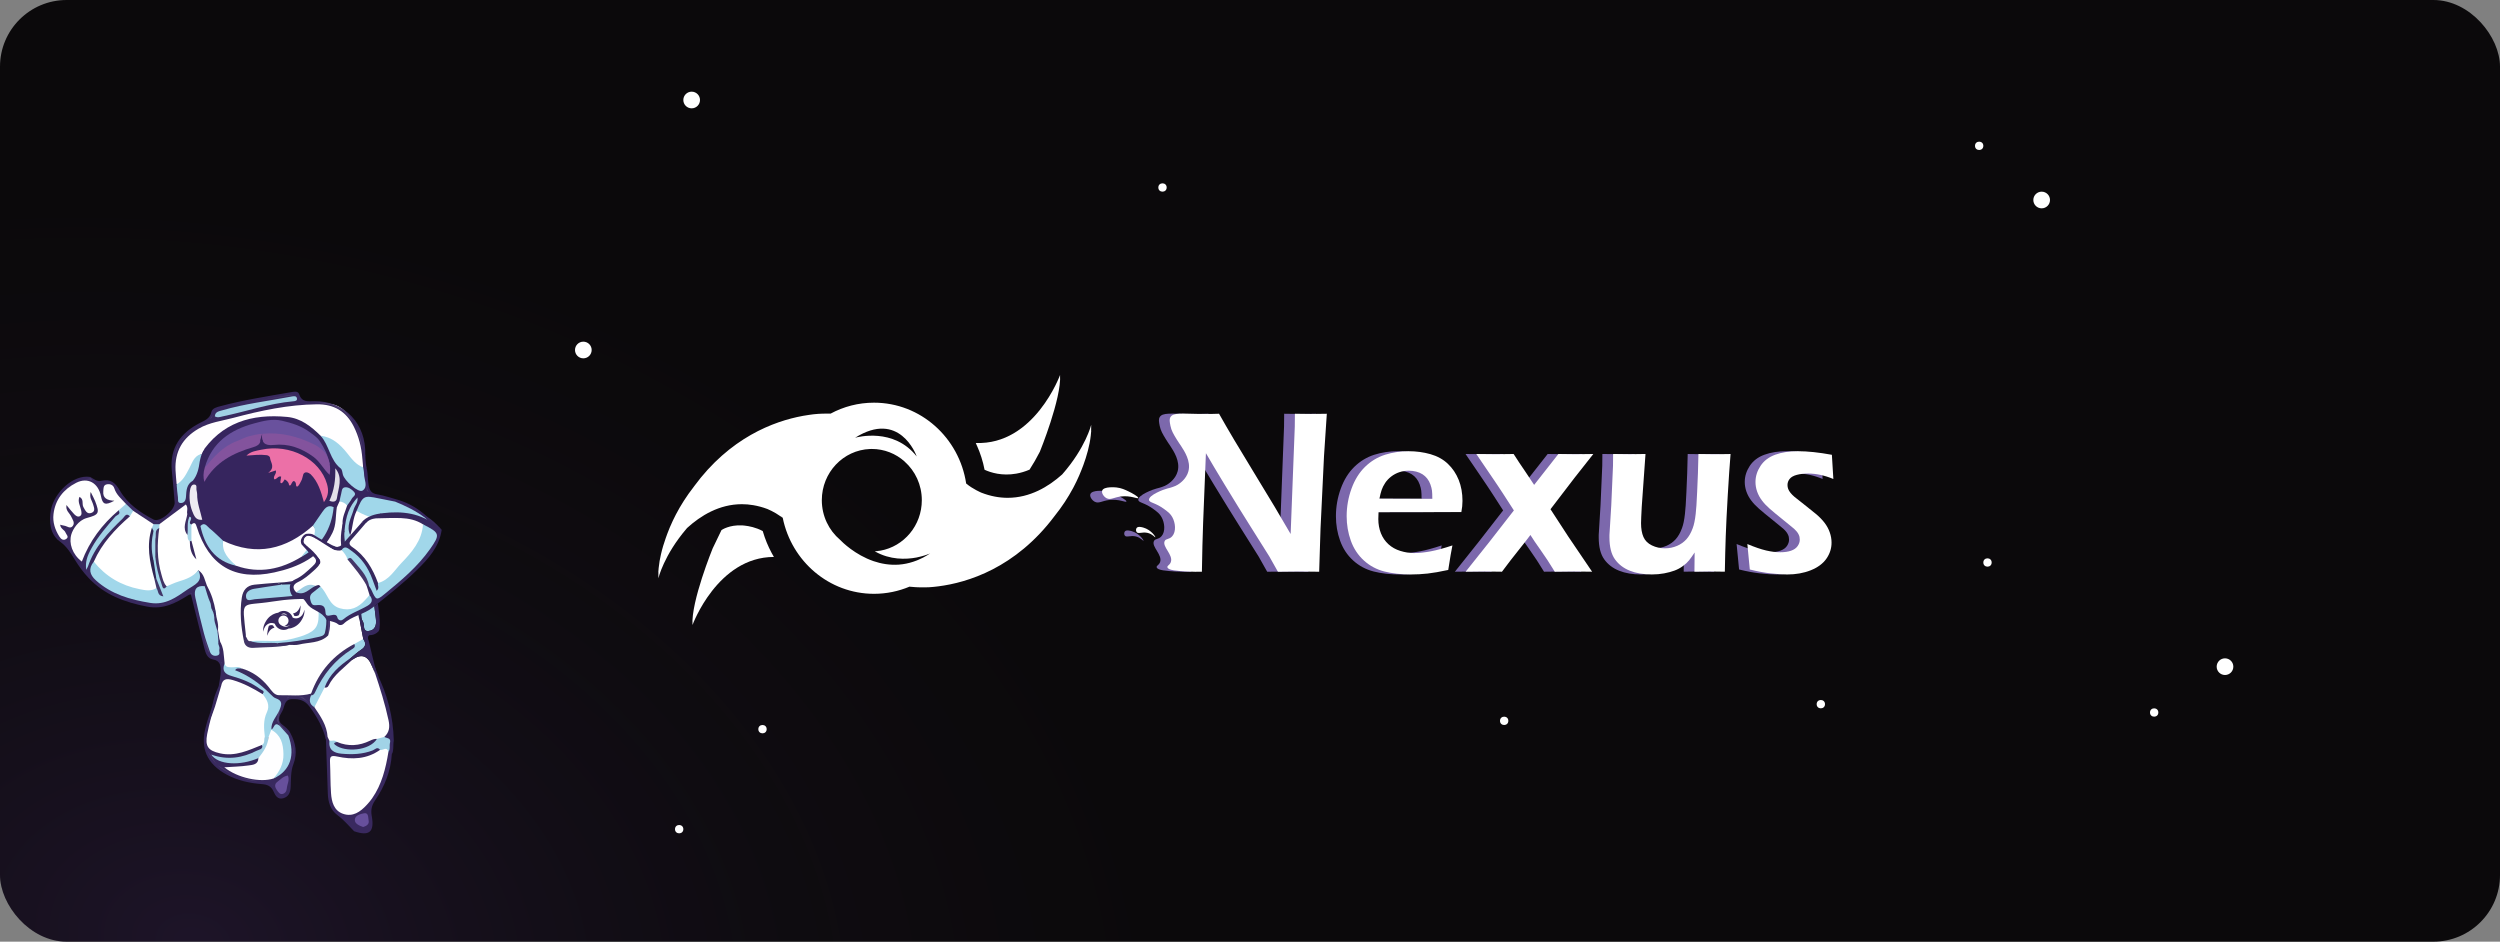 <svg width="300" height="113" viewBox="0 0 300 113" fill="none" xmlns="http://www.w3.org/2000/svg">
<rect x="0" y="0" width="300" height="113" fill="#808080" stroke="none"/>
<g clip-path="url(#clip0_2_289)">
<rect width="300" height="113" rx="8" fill="#0B090B"/>
<ellipse cx="84.5" cy="87" rx="185.5" ry="109" fill="url(#paint0_radial_2_289)"/>
<circle cx="238.5" cy="67.5" r="0.5" fill="white"/>
<circle cx="91.5" cy="87.5" r="0.5" fill="white"/>
<circle cx="237.5" cy="17.5" r="0.5" fill="white"/>
<circle cx="180.5" cy="86.5" r="0.5" fill="white"/>
<circle cx="81.5" cy="99.5" r="0.5" fill="white"/>
<circle cx="218.5" cy="84.5" r="0.5" fill="white"/>
<circle cx="258.5" cy="85.5" r="0.5" fill="white"/>
<circle cx="139.5" cy="22.5" r="0.5" fill="white"/>
<circle cx="70" cy="42" r="1" fill="white"/>
<circle cx="83" cy="12" r="1" fill="white"/>
<circle cx="245" cy="24" r="1" fill="white"/>
<circle cx="267" cy="80" r="1" fill="white"/>
<g clip-path="url(#clip1_2_289)">
<path d="M138.798 68.07C138.76 67.871 139.069 67.822 139.205 67.466C139.54 66.592 138.154 65.614 138.47 64.934C138.627 64.596 139 64.774 139.376 64.352C139.88 63.787 139.766 62.728 139.381 62.044C139.16 61.652 138.886 61.445 138.473 61.133C137.351 60.288 136.626 60.347 136.592 59.989C136.54 59.414 138.359 58.721 138.801 58.618C138.817 58.613 138.965 58.582 139.157 58.526C139.328 58.475 139.533 58.406 139.771 58.307C139.856 58.27 139.947 58.224 140.053 58.156C140.22 58.051 141.076 57.513 141.325 56.536C141.632 55.341 140.855 54.155 140.417 53.483C140.272 53.264 140.153 53.115 139.916 52.726C139.519 52.078 139.274 51.664 139.164 51.099C139.072 50.627 139.012 50.318 139.164 50.057C139.492 49.492 140.519 49.646 142.625 49.675C143.636 49.69 144.461 49.668 144.998 49.648C146.02 51.472 147.432 53.851 149.231 56.787C151.031 59.724 152.483 62.154 153.589 64.08L154.085 51.192C154.095 50.888 154.1 50.371 154.1 49.651C154.951 49.67 155.593 49.677 156.028 49.677C156.199 49.677 156.833 49.668 157.929 49.651L157.592 54.747L157.173 63.468L157.012 68.609C156.07 68.589 155.272 68.582 154.611 68.582C154.085 68.582 153.237 68.591 152.063 68.609C151.611 67.785 151.266 67.174 151.031 66.775C150.66 66.164 149.869 64.905 148.656 62.996C147.86 61.737 146.866 60.125 145.673 58.163C144.796 56.719 144.045 55.46 143.422 54.384C143.351 55.884 143.239 58.667 143.087 62.731C143.025 64.389 142.975 66.347 142.939 68.606C142.476 68.618 141.843 68.623 141.092 68.579C140.015 68.516 138.874 68.443 138.805 68.075L138.798 68.07Z" fill="#7C68AC"/>
<path d="M173.002 65.45C172.886 65.996 172.717 66.977 172.501 68.394C171.524 68.606 170.701 68.75 170.033 68.825C169.365 68.898 168.69 68.937 168.013 68.937C166.829 68.937 165.769 68.818 164.832 68.577C163.896 68.336 163.076 67.895 162.372 67.252C161.666 66.609 161.148 65.82 160.813 64.886C160.477 63.951 160.311 62.972 160.311 61.944C160.311 60.807 160.506 59.704 160.893 58.635C161.281 57.566 161.828 56.692 162.527 56.013C163.228 55.334 164.024 54.852 164.92 54.569C165.816 54.287 166.751 54.145 167.728 54.145C168.65 54.145 169.527 54.262 170.359 54.498C171.191 54.735 171.89 55.119 172.453 55.655C173.019 56.191 173.452 56.836 173.756 57.588C174.058 58.341 174.21 59.181 174.21 60.103C174.21 60.537 174.165 60.985 174.074 61.447L164.136 61.462C164.117 61.805 164.11 62.078 164.11 62.283C164.11 62.904 164.214 63.473 164.421 63.992C164.628 64.511 164.932 64.951 165.329 65.312C165.726 65.672 166.202 65.94 166.753 66.11C167.305 66.281 167.847 66.368 168.379 66.368C169.002 66.368 169.679 66.298 170.407 66.159C171.134 66.02 171.999 65.784 173.002 65.45ZM164.243 59.84L170.59 59.855C170.59 59.412 170.575 59.086 170.549 58.874C170.523 58.662 170.461 58.421 170.366 58.148C170.271 57.876 170.143 57.637 169.979 57.43C169.817 57.223 169.627 57.05 169.408 56.911C169.192 56.773 168.94 56.668 168.655 56.592C168.369 56.519 168.065 56.483 167.74 56.483C167.359 56.483 166.991 56.544 166.634 56.663C166.278 56.782 165.95 56.958 165.65 57.189C165.353 57.42 165.11 57.678 164.925 57.963C164.74 58.248 164.602 58.523 164.511 58.786C164.421 59.049 164.331 59.402 164.24 59.845L164.243 59.84Z" fill="#7C68AC"/>
<path d="M174.588 68.604C176.487 66.247 178.417 63.797 180.376 61.25L179.138 59.329C178.734 58.703 178.199 57.902 177.531 56.926L175.864 54.479C176.858 54.498 177.652 54.506 178.249 54.506C179.033 54.506 179.734 54.496 180.348 54.479C180.766 55.139 181.246 55.864 181.788 56.651L182.808 58.187L185.72 54.479C186.362 54.498 187.049 54.506 187.781 54.506C188.468 54.506 189.179 54.496 189.911 54.479L187.645 57.352C187.132 58.014 186.174 59.266 184.771 61.107L186.897 64.374L189.763 68.606C188.984 68.587 188.266 68.579 187.605 68.579C186.809 68.579 186.034 68.589 185.283 68.606C184.719 67.671 184.158 66.814 183.6 66.03C183.041 65.246 182.627 64.635 182.361 64.199C181.997 64.688 181.512 65.309 180.906 66.064C180.3 66.816 179.646 67.666 178.948 68.606C178.187 68.587 177.5 68.579 176.884 68.579C176.197 68.579 175.432 68.589 174.59 68.606L174.588 68.604Z" fill="#7C68AC"/>
<path d="M205.695 68.604C204.898 68.584 204.287 68.577 203.862 68.577C203.327 68.577 202.723 68.587 202.043 68.604L202.067 66.298C201.815 66.687 201.592 66.999 201.404 67.235C201.216 67.471 200.967 67.703 200.658 67.929C200.351 68.156 200.016 68.336 199.654 68.47C199.293 68.604 198.88 68.716 198.414 68.803C197.948 68.891 197.453 68.935 196.93 68.935C195.918 68.935 195.038 68.784 194.287 68.484C193.536 68.182 192.942 67.727 192.504 67.116C192.067 66.505 191.846 65.631 191.846 64.491V64.199L192.064 60.615L192.271 55.894C192.281 55.514 192.285 55.041 192.285 54.477C193.144 54.496 193.816 54.503 194.304 54.503C194.817 54.503 195.44 54.493 196.172 54.477L195.72 60.81C195.692 61.301 195.673 61.715 195.659 62.054C195.644 62.392 195.637 62.636 195.637 62.782C195.637 63.449 195.735 64.002 195.927 64.442C196.122 64.883 196.46 65.219 196.942 65.45C197.425 65.682 197.943 65.799 198.494 65.799C199.046 65.799 199.514 65.696 199.985 65.494C200.41 65.309 200.772 65.049 201.076 64.718C201.378 64.384 201.635 63.936 201.841 63.371C201.996 62.964 202.112 62.4 202.193 61.676C202.257 61.167 202.314 60.293 202.369 59.052C202.445 57.552 202.495 56.028 202.524 54.481C203.42 54.501 204.102 54.508 204.573 54.508C205.108 54.508 205.709 54.498 206.379 54.481C206.27 55.806 206.158 57.462 206.042 59.446C205.925 61.433 205.844 63.072 205.799 64.362C205.754 65.653 205.718 67.067 205.692 68.606L205.695 68.604Z" fill="#7C68AC"/>
<path d="M208.69 68.338L208.393 65.282C209.279 65.653 210.028 65.911 210.644 66.054C211.259 66.198 211.823 66.269 212.339 66.269C212.855 66.269 213.287 66.205 213.641 66.081C213.996 65.957 214.257 65.772 214.428 65.526C214.599 65.28 214.685 65.024 214.685 64.754C214.685 64.635 214.673 64.523 214.652 64.421C214.628 64.318 214.587 64.211 214.53 64.102C214.471 63.989 214.404 63.887 214.326 63.79C214.25 63.693 214.143 63.581 214.007 63.456C213.872 63.332 213.677 63.171 213.425 62.977L212.693 62.38C211.987 61.815 211.45 61.372 211.079 61.046C210.708 60.722 210.397 60.391 210.142 60.052C209.888 59.714 209.698 59.358 209.567 58.983C209.436 58.608 209.37 58.226 209.37 57.837C209.37 57.16 209.572 56.517 209.973 55.906C210.375 55.295 210.96 54.849 211.73 54.567C212.498 54.284 213.404 54.143 214.442 54.143C215.626 54.143 216.991 54.287 218.538 54.574L218.714 57.476C217.666 57.04 216.658 56.824 215.69 56.824C215.165 56.824 214.706 56.877 214.314 56.984C213.922 57.092 213.639 57.252 213.468 57.471C213.297 57.688 213.211 57.932 213.211 58.199C213.211 58.358 213.237 58.511 213.292 58.664C213.347 58.818 213.442 58.976 213.577 59.144C213.713 59.31 213.87 59.468 214.045 59.617C214.221 59.765 214.59 60.057 215.151 60.491C215.712 60.926 216.201 61.319 216.622 61.672C217.043 62.025 217.388 62.378 217.659 62.733C217.93 63.089 218.139 63.471 218.281 63.88C218.426 64.287 218.498 64.701 218.498 65.117C218.498 65.811 218.289 66.456 217.875 67.048C217.459 67.639 216.831 68.102 215.99 68.436C215.148 68.769 214.209 68.935 213.171 68.935C212.629 68.935 211.968 68.891 211.191 68.803C210.413 68.716 209.581 68.56 208.695 68.338H208.69Z" fill="#7C68AC"/>
<path d="M134.006 59.392C133.588 59.19 133.155 58.983 132.556 58.918C132.478 58.91 131.025 58.762 130.842 59.3C130.745 59.585 131.02 60.026 131.372 60.211C131.852 60.461 132.219 60.108 133.091 60.001C134.291 59.853 135.114 60.337 135.169 60.184C135.223 60.035 134.443 59.602 134.006 59.392Z" fill="#7C68AC"/>
<path d="M137.22 64.895C137.184 64.939 136.906 64.523 136.317 64.377C135.646 64.211 135.185 64.54 134.981 64.274C134.874 64.138 134.886 63.902 134.981 63.778C135.154 63.554 135.608 63.683 135.796 63.736C136.704 63.994 137.27 64.834 137.22 64.895Z" fill="#7C68AC"/>
<path d="M140.087 68.07C140.049 67.871 140.358 67.822 140.493 67.466C140.828 66.592 139.443 65.614 139.759 64.934C139.916 64.596 140.289 64.774 140.664 64.352C141.168 63.787 141.054 62.728 140.669 62.044C140.448 61.652 140.175 61.445 139.761 61.133C138.639 60.288 137.914 60.347 137.881 59.989C137.828 59.414 139.647 58.721 140.089 58.618C140.106 58.613 140.253 58.582 140.446 58.526C140.617 58.475 140.821 58.406 141.059 58.307C141.145 58.27 141.235 58.224 141.342 58.156C141.508 58.051 142.364 57.513 142.614 56.536C142.92 55.341 142.143 54.155 141.705 53.483C141.56 53.264 141.442 53.115 141.204 52.726C140.807 52.078 140.562 51.664 140.453 51.099C140.36 50.627 140.301 50.318 140.453 50.057C140.781 49.492 141.808 49.646 143.914 49.675C144.924 49.69 145.749 49.668 146.286 49.648C147.308 51.472 148.72 53.851 150.52 56.787C152.319 59.724 153.772 62.154 154.877 64.08L155.374 51.192C155.383 50.888 155.388 50.371 155.388 49.651C156.239 49.67 156.881 49.677 157.316 49.677C157.487 49.677 158.122 49.668 159.218 49.651L158.88 54.747L158.462 63.468L158.3 68.609C157.359 68.589 156.56 68.582 155.899 68.582C155.374 68.582 154.525 68.591 153.351 68.609C152.899 67.785 152.555 67.174 152.319 66.775C151.948 66.164 151.157 64.905 149.945 62.996C149.148 61.737 148.155 60.125 146.961 58.163C146.084 56.719 145.333 55.46 144.71 54.384C144.639 55.884 144.527 58.667 144.375 62.731C144.313 64.389 144.263 66.347 144.228 68.606C143.764 68.618 143.132 68.623 142.381 68.579C141.304 68.516 140.163 68.443 140.094 68.075L140.087 68.07Z" fill="white"/>
<path d="M174.291 65.45C174.174 65.996 174.006 66.977 173.789 68.394C172.812 68.606 171.99 68.75 171.322 68.825C170.654 68.898 169.979 68.937 169.301 68.937C168.117 68.937 167.057 68.818 166.121 68.577C165.184 68.336 164.364 67.895 163.66 67.252C162.954 66.609 162.436 65.82 162.101 64.886C161.766 63.951 161.599 62.972 161.599 61.944C161.599 60.807 161.794 59.704 162.182 58.635C162.569 57.566 163.116 56.692 163.815 56.013C164.516 55.334 165.312 54.852 166.209 54.569C167.105 54.287 168.039 54.145 169.016 54.145C169.938 54.145 170.815 54.262 171.647 54.498C172.479 54.735 173.178 55.119 173.742 55.655C174.307 56.191 174.74 56.836 175.044 57.588C175.346 58.341 175.498 59.181 175.498 60.103C175.498 60.537 175.453 60.985 175.363 61.447L165.424 61.462C165.405 61.805 165.398 62.078 165.398 62.283C165.398 62.904 165.503 63.473 165.709 63.992C165.916 64.511 166.221 64.951 166.617 65.312C167.014 65.672 167.49 65.94 168.041 66.11C168.593 66.281 169.135 66.368 169.667 66.368C170.29 66.368 170.968 66.298 171.695 66.159C172.422 66.02 173.288 65.784 174.291 65.45ZM165.531 59.84L171.878 59.855C171.878 59.412 171.864 59.086 171.838 58.874C171.811 58.662 171.75 58.421 171.655 58.148C171.559 57.876 171.431 57.637 171.267 57.43C171.105 57.223 170.915 57.05 170.697 56.911C170.48 56.773 170.228 56.668 169.943 56.592C169.658 56.519 169.354 56.483 169.028 56.483C168.648 56.483 168.279 56.544 167.923 56.663C167.566 56.782 167.238 56.958 166.938 57.189C166.641 57.42 166.399 57.678 166.213 57.963C166.028 58.248 165.89 58.523 165.8 58.786C165.709 59.049 165.619 59.402 165.529 59.845L165.531 59.84Z" fill="white"/>
<path d="M175.876 68.604C177.776 66.247 179.706 63.797 181.665 61.25L180.426 59.329C180.022 58.703 179.487 57.902 178.819 56.926L177.153 54.479C178.146 54.498 178.94 54.506 179.537 54.506C180.321 54.506 181.023 54.496 181.636 54.479C182.054 55.139 182.535 55.864 183.077 56.651L184.096 58.187L187.008 54.479C187.65 54.498 188.337 54.506 189.069 54.506C189.756 54.506 190.467 54.496 191.199 54.479L188.934 57.352C188.42 58.014 187.462 59.266 186.06 61.107L188.185 64.374L191.052 68.606C190.272 68.587 189.554 68.579 188.893 68.579C188.097 68.579 187.322 68.589 186.571 68.606C186.007 67.671 185.446 66.814 184.888 66.03C184.329 65.246 183.916 64.635 183.649 64.199C183.286 64.688 182.801 65.309 182.195 66.064C181.588 66.816 180.935 67.666 180.236 68.606C179.475 68.587 178.788 68.579 178.173 68.579C177.486 68.579 176.72 68.589 175.879 68.606L175.876 68.604Z" fill="white"/>
<path d="M206.983 68.604C206.187 68.584 205.576 68.577 205.15 68.577C204.615 68.577 204.012 68.587 203.332 68.604L203.356 66.298C203.104 66.687 202.88 66.999 202.692 67.235C202.505 67.471 202.255 67.703 201.946 67.929C201.639 68.156 201.304 68.336 200.943 68.47C200.581 68.604 200.168 68.716 199.702 68.803C199.236 68.891 198.742 68.935 198.219 68.935C197.206 68.935 196.326 68.784 195.575 68.484C194.824 68.182 194.23 67.727 193.792 67.116C193.355 66.505 193.134 65.631 193.134 64.491V64.199L193.353 60.615L193.56 55.894C193.569 55.514 193.574 55.041 193.574 54.477C194.432 54.496 195.105 54.503 195.592 54.503C196.105 54.503 196.728 54.493 197.46 54.477L197.009 60.81C196.98 61.301 196.961 61.715 196.947 62.054C196.933 62.392 196.926 62.636 196.926 62.782C196.926 63.449 197.023 64.002 197.216 64.442C197.41 64.883 197.748 65.219 198.231 65.45C198.713 65.682 199.231 65.799 199.783 65.799C200.334 65.799 200.803 65.696 201.273 65.494C201.699 65.309 202.06 65.049 202.364 64.718C202.666 64.384 202.923 63.936 203.13 63.371C203.284 62.964 203.401 62.4 203.482 61.676C203.546 61.167 203.603 60.293 203.657 59.052C203.734 57.552 203.783 56.028 203.812 54.481C204.708 54.501 205.39 54.508 205.861 54.508C206.396 54.508 206.997 54.498 207.668 54.481C207.558 55.806 207.447 57.462 207.33 59.446C207.214 61.433 207.133 63.072 207.088 64.362C207.042 65.653 207.007 67.067 206.981 68.606L206.983 68.604Z" fill="white"/>
<path d="M209.978 68.341L209.681 65.285C210.568 65.655 211.316 65.913 211.932 66.057C212.548 66.2 213.111 66.271 213.627 66.271C214.143 66.271 214.575 66.208 214.93 66.084C215.284 65.959 215.545 65.774 215.716 65.528C215.888 65.282 215.973 65.027 215.973 64.757C215.973 64.637 215.961 64.525 215.94 64.423C215.916 64.321 215.876 64.213 215.819 64.104C215.759 63.992 215.693 63.89 215.614 63.792C215.538 63.695 215.431 63.583 215.296 63.459C215.16 63.334 214.965 63.174 214.713 62.979L213.981 62.383C213.275 61.818 212.738 61.374 212.367 61.048C211.996 60.724 211.685 60.393 211.431 60.055C211.176 59.716 210.986 59.361 210.855 58.986C210.725 58.611 210.658 58.229 210.658 57.839C210.658 57.162 210.86 56.519 211.262 55.908C211.664 55.297 212.248 54.852 213.018 54.569C213.786 54.287 214.692 54.145 215.731 54.145C216.915 54.145 218.279 54.289 219.826 54.576L220.002 57.479C218.954 57.043 217.946 56.826 216.979 56.826C216.453 56.826 215.995 56.88 215.602 56.987C215.21 57.094 214.927 57.255 214.756 57.474C214.585 57.691 214.499 57.934 214.499 58.202C214.499 58.36 214.526 58.514 214.58 58.667C214.635 58.82 214.73 58.979 214.865 59.147C215.001 59.312 215.158 59.47 215.334 59.619C215.51 59.767 215.878 60.06 216.439 60.493C217 60.929 217.49 61.321 217.911 61.674C218.331 62.027 218.676 62.38 218.947 62.736C219.218 63.091 219.427 63.473 219.57 63.882C219.715 64.289 219.786 64.703 219.786 65.119C219.786 65.813 219.577 66.459 219.163 67.05C218.747 67.642 218.12 68.104 217.278 68.438C216.437 68.772 215.498 68.937 214.459 68.937C213.917 68.937 213.256 68.893 212.479 68.806C211.702 68.718 210.87 68.562 209.983 68.341H209.978Z" fill="white"/>
<path d="M135.425 58.969C135.007 58.767 134.574 58.56 133.975 58.494C133.897 58.487 132.444 58.338 132.261 58.876C132.164 59.161 132.44 59.602 132.791 59.787C133.272 60.038 133.638 59.685 134.51 59.578C135.71 59.429 136.533 59.914 136.588 59.76C136.642 59.612 135.863 59.178 135.425 58.969Z" fill="white"/>
<path d="M138.637 64.472C138.601 64.516 138.323 64.099 137.733 63.953C137.063 63.787 136.602 64.116 136.397 63.851C136.291 63.714 136.302 63.478 136.397 63.354C136.571 63.13 137.025 63.259 137.213 63.313C138.121 63.571 138.687 64.411 138.637 64.472Z" fill="white"/>
<path d="M130.947 50.97C130.947 50.97 130.281 53.717 127.479 56.911C127.467 56.921 127.462 56.928 127.457 56.933C127.453 56.938 127.453 56.938 127.448 56.938V56.943C125.82 58.401 123.595 59.738 120.92 59.738C119.929 59.738 118.874 59.553 117.766 59.122C117.766 59.122 116.725 58.684 115.94 58.022C115.111 52.531 110.475 48.321 104.88 48.321C102.997 48.321 101.226 48.796 99.669 49.636C99.381 49.631 99.03 49.626 98.64 49.641L98.457 49.651L98.238 49.66L97.874 49.69C97.874 49.69 97.351 49.736 97.092 49.785C96.85 49.819 96.603 49.858 96.344 49.904H96.339C96.339 49.904 96.329 49.909 96.327 49.909C92.842 50.551 87.572 52.519 83.274 58.382V58.387C82.383 59.526 81.677 60.654 81.116 61.723C81.116 61.723 80.983 61.971 80.781 62.395C80.754 62.446 80.731 62.502 80.702 62.563C80.467 63.059 80.267 63.539 80.096 63.999C80.029 64.175 79.963 64.36 79.896 64.547C79.678 65.156 79.473 65.825 79.314 66.524C79.193 67.048 79.095 67.583 79.045 68.119C79.045 68.129 79.041 68.136 79.041 68.146C79.003 68.467 78.998 68.643 78.998 68.643C78.998 68.638 79.003 68.633 79.007 68.626C78.995 68.884 78.995 69.139 79.007 69.392C79.007 69.392 79.644 66.636 82.409 63.41C82.418 63.4 82.426 63.393 82.43 63.383L82.435 63.378V63.373C84.068 61.881 86.31 60.503 89.022 60.503C89.466 60.503 89.921 60.537 90.391 60.62C90.943 60.715 91.513 60.863 92.093 61.082C92.093 61.082 92.925 61.421 93.667 61.961H93.676C93.826 62.047 93.919 62.102 93.919 62.102C93.924 62.12 93.928 62.137 93.931 62.154C94.989 67.352 99.493 71.258 104.882 71.258C106.391 71.258 107.832 70.948 109.147 70.396L109.192 70.4C109.204 70.405 109.218 70.405 109.235 70.41C109.472 70.437 110.169 70.5 111.084 70.483L111.267 70.474L111.486 70.469L111.849 70.442C111.849 70.442 112.372 70.398 112.631 70.357C116.081 69.911 121.85 68.185 126.545 61.93L126.549 61.925C127.457 60.793 128.173 59.68 128.746 58.616C128.746 58.616 128.884 58.372 129.088 57.946C129.117 57.895 129.143 57.839 129.171 57.783C129.409 57.286 129.618 56.809 129.794 56.351C129.865 56.176 129.932 55.996 130.003 55.806C130.393 54.742 130.757 53.488 130.895 52.244V52.217C130.937 51.896 130.945 51.72 130.945 51.72C130.94 51.73 130.94 51.732 130.935 51.737C130.947 51.484 130.952 51.228 130.945 50.975L130.947 50.97ZM110.007 54.776C107.245 51.265 102.847 52.465 102.61 52.531C107.908 49.195 109.917 54.52 110.007 54.776ZM111.338 66.59C111.155 66.702 110.975 66.804 110.794 66.899C110.611 66.997 110.421 67.084 110.242 67.16C110.166 67.194 110.093 67.223 110.017 67.255C109.439 67.481 108.878 67.627 108.331 67.705C108.177 67.727 108.022 67.744 107.87 67.756C106.769 67.834 105.74 67.649 104.832 67.34C102.602 66.578 101.069 65.046 100.831 64.803L100.798 64.769C99.467 63.636 98.618 61.932 98.618 60.023C98.618 56.704 101.188 54.002 104.397 53.88C104.473 53.875 104.544 53.875 104.618 53.875C106.116 53.875 107.49 54.438 108.538 55.368C108.543 55.377 108.55 55.38 108.555 55.39C109.819 56.512 110.618 58.17 110.618 60.023C110.618 63.057 108.471 65.577 105.647 66.079C105.434 66.118 105.22 66.142 104.994 66.157C104.982 66.161 104.972 66.161 104.972 66.161C104.984 66.166 104.999 66.174 105.01 66.178C106.822 67.199 108.688 67.143 109.974 66.902C110.154 66.868 110.326 66.829 110.48 66.785C110.635 66.751 110.782 66.707 110.908 66.665C110.951 66.653 110.991 66.639 111.029 66.626C111.108 66.6 111.184 66.575 111.248 66.553C111.353 66.514 111.44 66.48 111.502 66.459C111.536 66.441 111.564 66.429 111.585 66.419C111.597 66.415 111.612 66.41 111.619 66.407C111.524 66.471 111.431 66.531 111.338 66.588V66.59Z" fill="white"/>
<path d="M124.79 54.192C124.395 54.966 123.979 55.687 123.544 56.359C122.983 56.597 122.449 56.751 121.942 56.838C120.24 57.138 118.89 56.714 118.148 56.371C117.956 55.365 117.647 54.401 117.24 53.493H117.236C117.188 53.376 117.141 53.264 117.093 53.157C124.127 53.437 127.208 45 127.208 45C127.395 47.805 124.788 54.192 124.788 54.192H124.79Z" fill="white"/>
<path d="M92.875 66.833C86.081 66.838 83.1 75 83.1 75C82.913 72.195 85.518 65.811 85.518 65.811L86.578 63.61C86.63 63.573 87.531 62.972 89.012 63.047C89.012 63.047 89.027 63.047 89.053 63.047C89.081 63.047 89.112 63.047 89.138 63.052C89.195 63.057 89.272 63.062 89.364 63.074C89.837 63.125 90.71 63.281 91.53 63.729L91.542 63.773C91.808 64.683 92.164 65.55 92.604 66.366C92.69 66.531 92.77 66.683 92.842 66.787C92.842 66.792 92.847 66.794 92.849 66.799C92.856 66.811 92.866 66.821 92.873 66.833H92.875Z" fill="white"/>
<path d="M93.931 62.146V62.151C93.845 62.083 93.762 62.017 93.674 61.954C93.824 62.039 93.919 62.095 93.919 62.095C93.923 62.112 93.926 62.129 93.931 62.146Z" fill="white"/>
<path d="M105.013 66.181C104.999 66.176 104.989 66.166 104.975 66.161C104.989 66.166 104.999 66.174 105.013 66.181Z" fill="white"/>
<path d="M105.65 66.079C105.436 66.118 105.219 66.144 104.996 66.157C105.065 66.147 105.3 66.12 105.65 66.079Z" fill="white"/>
</g>
<g clip-path="url(#clip2_2_289)">
<path d="M8.078 65.283L6.979 64.751L6.499 64.038L6.18 62.384L6.395 60.822L7.362 59.102L7.869 58.728C7.578 59.008 7.313 59.332 7.072 59.701C6.105 61.181 6.217 62.674 6.872 64.204C6.96 64.409 7.049 64.671 7.25 64.751C7.581 64.883 7.85 65.066 8.078 65.283Z" fill="white"/>
<path d="M10.203 57.516C9.714 57.616 9.264 57.778 8.852 58.004L8.976 57.912L9.903 57.51L10.203 57.516Z" fill="white"/>
<path d="M13.693 71.296C13.344 71.136 13.084 71.016 13.084 71.016L11.054 69.544L9.392 67.498L8.164 65.368C8.711 65.932 9.025 66.691 9.45 67.355C10.61 69.167 12.036 70.456 13.693 71.296Z" fill="white"/>
<path d="M19.16 72.535L17.957 72.639C17.957 72.639 15.544 72.093 15.48 72.093C15.452 72.093 14.98 71.882 14.461 71.647C15.882 72.227 17.455 72.51 19.16 72.535Z" fill="white"/>
<path d="M22.794 71.212L22.576 71.257L21.245 71.879C21.356 71.813 21.466 71.746 21.578 71.682C22.166 71.341 22.533 71.17 22.794 71.212Z" fill="white"/>
<path d="M24.355 76.123C24.158 75.611 24 75.212 24 75.212L23.003 71.308C23.198 71.471 23.329 71.835 23.492 72.436C23.822 73.655 24.068 74.894 24.355 76.123Z" fill="white"/>
<path d="M26.522 79.444L25.564 78.877C25.564 78.877 25.075 78.412 25.083 78.328C25.284 78.619 25.566 78.862 25.989 79.038C26.221 79.135 26.396 79.275 26.522 79.444Z" fill="white"/>
<path d="M25.961 91.681C26.011 91.732 26.062 91.782 26.114 91.831C26.055 91.79 26.018 91.764 26.012 91.755C26.006 91.748 25.988 91.722 25.961 91.681Z" fill="white"/>
<path d="M27.816 92.927C28.064 93.038 28.319 93.138 28.58 93.229C28.248 93.147 28.021 93.085 28.009 93.066C28 93.053 27.928 93.002 27.816 92.927Z" fill="white"/>
<path d="M31.703 89.45C30.248 90.392 28.664 90.85 26.926 90.75C25.825 90.687 25.141 90.364 24.831 89.723L24.653 88.963L24.772 87.726L26.124 83.418L26.055 83.389C26.195 82.987 26.336 82.586 26.465 82.179C26.469 82.144 26.473 82.109 26.479 82.076C26.469 82.109 26.459 82.141 26.449 82.174C26.323 82.58 26.177 82.98 26.042 83.384L25.938 83.339L26.251 82.72L26.523 81.45L26.643 79.642C26.845 80.056 26.836 80.585 26.724 81.089C26.679 81.289 26.633 81.491 26.582 81.693C26.812 81.158 27.316 81.139 27.981 81.329C29.322 81.712 30.556 82.294 31.666 83.144C32.438 83.865 32.63 84.735 32.267 85.713C31.941 86.589 32.072 87.498 32.02 88.394C32.008 88.775 31.978 89.15 31.703 89.45Z" fill="white"/>
<path d="M32.655 94.249L31.381 93.878C31.381 93.878 31.19 93.835 30.899 93.77C30.975 93.773 31.051 93.774 31.127 93.773C31.734 93.762 32.249 93.901 32.655 94.249Z" fill="white"/>
<path d="M33.964 95.359C34 95.349 34.034 95.338 34.066 95.325L33.698 95.534L33.187 95.051L32.752 94.338C32.907 94.49 33.044 94.675 33.163 94.898C33.321 95.195 33.547 95.478 33.964 95.359Z" fill="white"/>
<path d="M34.034 84.432L33.631 85.105C33.807 84.571 34.086 84.096 34.408 83.85L34.034 84.432Z" fill="white"/>
<path d="M34.555 94.505C34.59 93.864 34.662 93.231 34.768 92.603C34.757 92.828 34.685 94.348 34.631 94.392C34.572 94.441 34.545 95.051 34.545 95.051L34.25 95.219C34.458 95.058 34.538 94.806 34.555 94.505Z" fill="white"/>
<path d="M34.666 88.251C34.63 88.165 34.588 88.084 34.54 88.008L34.631 88.09L34.794 88.525C34.752 88.433 34.709 88.341 34.666 88.251Z" fill="white"/>
<path d="M35.214 90.579L35.248 91.141L34.776 92.555C34.879 91.948 35.014 91.344 35.177 90.742C35.192 90.687 35.204 90.633 35.214 90.579Z" fill="white"/>
<path d="M35.889 83.661H34.785C35.138 83.545 35.514 83.551 35.889 83.661Z" fill="white"/>
<path d="M37.404 84.71C38.208 85.635 38.744 86.672 39.1 87.803L38.316 86.256L37.12 84.412C37.217 84.505 37.312 84.604 37.404 84.71Z" fill="white"/>
<path d="M39.344 88.707C39.36 89.028 39.377 89.348 39.393 89.668L39.163 88.012C39.23 88.24 39.29 88.472 39.344 88.707Z" fill="white"/>
<path d="M40.787 97.673C40.53 97.497 40.25 97.318 40.25 97.318L39.755 96.225C39.755 96.225 39.515 95.116 39.509 94.987C39.503 94.859 39.393 91.599 39.393 91.599V89.668C39.477 91.358 39.553 93.049 39.631 94.74C39.687 95.921 39.944 96.916 40.787 97.673Z" fill="white"/>
<path d="M42.216 98.986C42.153 98.917 41.225 98.074 41.211 97.999C41.605 98.26 41.937 98.6 42.216 98.986Z" fill="white"/>
<path d="M11.714 57.935C11.516 57.898 11.33 57.829 11.171 57.703L11.714 57.935Z" fill="#FFFEFF"/>
<path d="M18.652 62.594C18.225 62.552 17.816 62.342 17.4 62.078C16.025 61.208 14.765 60.216 13.937 58.771C13.597 58.177 13.097 57.99 12.441 57.983C12.236 57.982 12.025 57.98 11.823 57.953L12.636 57.829L13.595 58.061L14.186 59.038L15.592 60.71L17.942 62.318C17.942 62.318 18.365 62.489 18.652 62.594Z" fill="#FFFEFF"/>
<path d="M25.17 50.28C24.94 50.513 24.657 50.684 24.355 50.834C23.757 51.13 23.205 51.498 22.695 51.921L22.991 51.61L25.17 50.28Z" fill="#FFFEFF"/>
<path d="M30.956 48.065C29.633 48.303 28.313 48.561 27.01 48.904C26.463 49.048 25.971 49.238 25.621 49.668L25.779 49.343C25.779 49.343 27.546 48.587 27.594 48.587C27.625 48.587 29.622 48.275 30.956 48.065Z" fill="#FFFEFF"/>
<path d="M36.532 48.304C36.301 48.231 36.094 48.089 35.913 47.835C35.723 47.567 35.487 47.441 35.232 47.395L35.527 47.349L35.856 47.703L36.532 48.304Z" fill="#FFFEFF"/>
<path d="M42.79 51.377C42.662 51.102 42.53 50.848 42.392 50.612L42.647 50.886L42.79 51.377Z" fill="#FFFEFF"/>
<path d="M43.951 58.219C43.831 57.539 44.032 56.789 43.516 56.203C42.544 56.036 42.019 55.275 41.483 54.583C40.654 53.513 39.624 52.795 38.328 52.448C37.603 52.11 37.162 51.408 36.461 51.019C34.559 49.965 32.534 50.185 30.545 50.468C27.832 50.855 25.854 52.495 24.23 54.622C24.224 54.627 24.217 54.631 24.211 54.636C24.129 54.894 24.032 55.234 23.922 55.683L23.736 55.065C23.268 55.605 23.014 56.295 22.623 56.891C22.257 57.448 22.064 58.365 21.035 58.054C20.99 57.809 20.959 57.563 20.937 57.317C20.949 58.077 20.999 58.836 21.178 59.589C21.485 60.873 20.758 61.619 19.789 62.273C19.555 62.431 19.331 62.526 19.114 62.57C19.394 62.424 19.859 62.173 19.859 62.173L20.946 61.192L21.106 59.826L20.754 56.691L20.935 55.355C20.935 55.364 20.936 55.374 20.936 55.383C20.936 55.364 20.938 55.345 20.939 55.326C20.95 55.148 20.963 54.971 20.976 54.793C21 54.481 21.065 54.183 21.166 53.899C21.167 53.895 21.168 53.892 21.169 53.889C21.251 53.66 21.357 53.441 21.484 53.233L21.505 53.169L21.564 53.108C21.71 52.888 21.88 52.682 22.072 52.489C22.074 52.487 22.075 52.486 22.077 52.484C22.153 52.408 22.232 52.334 22.314 52.263C22.408 52.181 22.503 52.101 22.599 52.022C23.611 51.19 24.718 50.538 26.038 50.28C28.825 49.735 31.528 48.786 34.364 48.483C35.113 48.403 35.864 48.347 36.615 48.327C36.598 48.323 36.581 48.319 36.564 48.314C36.68 48.314 37.267 48.315 37.758 48.323C37.748 48.324 37.738 48.325 37.729 48.325C37.975 48.331 38.22 48.341 38.466 48.357C38.847 48.38 39.227 48.415 39.607 48.464C39.816 48.491 40.015 48.537 40.203 48.6C40.829 48.811 41.34 49.212 41.767 49.724C41.767 49.724 41.768 49.725 41.768 49.725C41.915 49.902 42.053 50.092 42.182 50.292C42.242 50.385 42.3 50.479 42.356 50.574C42.525 50.858 42.676 51.149 42.81 51.447C43.166 52.239 43.403 53.077 43.537 53.952C43.537 53.952 43.974 57.494 43.926 57.575C43.903 57.613 43.923 57.912 43.951 58.219Z" fill="#FFFEFF"/>
<path d="M45.186 59.596C44.75 59.515 44.467 59.339 44.272 59.06L45.186 59.596Z" fill="#FFFEFF"/>
<path d="M47.038 88.698C46.775 88.148 46.944 87.52 46.831 86.941C46.416 84.834 45.833 82.784 44.978 80.815C44.691 79.991 44.452 79.153 44.225 78.311L45.127 80.887L45.812 82.607L46.553 84.633L46.826 86.691L47.038 88.698Z" fill="#FFFEFF"/>
<path d="M48.41 60.52C48.167 60.411 47.919 60.311 47.664 60.224C46.85 59.966 46.022 59.751 45.186 59.596L47.413 60.012L48.41 60.52Z" fill="#FFFEFF"/>
<path d="M43.826 54.59C43.818 54.797 43.753 54.953 43.482 55.024C43.38 53.678 43.062 52.395 42.455 51.189C41.535 49.361 40.092 48.494 38.035 48.517C34.602 48.556 31.289 49.27 27.995 50.144C26.594 50.516 25.142 50.682 23.842 51.434C21.9 52.557 20.954 54.193 21.064 56.441C21.091 57.003 21.151 57.563 21.197 58.124C21.618 58.575 21.369 59.291 21.828 59.777C22.259 58.945 22.038 57.7 23.348 57.523C24.269 57.892 24.315 58.513 23.849 59.28C23.421 59.422 23.499 58.869 23.103 58.761C22.894 60.165 23.06 61.373 24.245 62.275C24.533 62.573 24.154 62.935 24.338 63.244C24.898 65.514 26.154 67.121 28.502 67.695C31.172 68.426 33.674 68.001 36.033 66.592C37.922 65.629 39.006 64.037 39.565 62.029C39.684 61.602 39.691 61.127 40.036 60.784C40.209 60.713 40.374 60.727 40.529 60.835C40.858 62.925 40.215 64.743 38.677 66.091C35.74 68.665 32.356 69.837 28.43 68.872C25.856 68.239 24.121 66.746 23.462 64.096C23.377 63.754 23.425 63.324 23.02 63.119C22.422 62.947 22.895 62.314 22.553 62.029C22.422 61.948 22.352 61.826 22.306 61.686C22.212 61.177 21.997 61.093 21.555 61.394C20.739 61.949 20.02 62.643 19.132 63.095C18.918 63.147 18.704 63.146 18.488 63.11C17.487 62.799 16.651 62.22 15.906 61.493C15.585 61.15 15.258 60.815 14.856 60.565C14.263 60.183 13.952 59.58 13.619 58.989C13.471 58.725 13.241 58.415 12.918 58.675C12.591 58.937 12.722 59.281 12.995 59.552C13.237 59.793 13.763 59.862 13.543 60.383C13.435 60.64 13.166 60.759 12.893 60.753C12.419 60.743 12.161 60.425 11.992 60.022C11.89 59.779 11.847 59.516 11.769 59.265C11.475 58.316 10.88 57.867 9.936 58.035C8.476 58.294 7.594 59.3 7.028 60.598C6.48 61.852 6.554 63.06 7.444 64.224C7.58 63.886 7.333 63.755 7.254 63.565C7.077 63.135 7.063 62.787 7.662 62.844C8.741 62.947 8.458 62.408 8.154 61.843C8.119 61.776 8.073 61.715 8.041 61.648C7.899 61.349 7.612 60.977 7.916 60.728C8.264 60.443 8.482 60.89 8.713 61.101C8.872 61.246 9 61.438 9.269 61.427C9.46 60.922 9.123 60.447 9.256 59.972C9.307 59.791 9.336 59.575 9.541 59.52C9.803 59.45 9.945 59.649 10.063 59.845C10.298 60.236 10.153 60.848 10.781 61.067C11.074 60.581 10.687 60.208 10.612 59.801C10.572 59.583 10.478 59.33 10.756 59.218C10.993 59.123 11.179 59.276 11.339 59.45C12.405 60.609 12.061 61.861 10.594 62.533C8.97 63.277 8.068 65.154 9.736 66.742C10.338 65.426 11.102 64.236 11.995 63.141C12.604 62.395 13.166 61.572 14.123 61.202C14.917 61.635 14.199 61.964 13.991 62.202C13.249 63.049 12.536 63.915 11.887 64.836C11.324 65.635 10.817 66.462 10.575 67.331C11.301 65.151 12.972 63.579 14.627 62.003C14.894 61.748 15.248 61.362 15.611 61.941C15.365 62.648 14.739 63.034 14.26 63.539C13.128 64.733 12.17 66.047 11.431 67.521C10.998 68.257 11.167 68.877 11.773 69.431C13.946 71.415 16.571 72.203 19.413 72.013C21.017 71.905 22.154 70.57 23.45 69.696C23.924 69.377 23.237 68.684 23.88 68.441C24.714 68.777 24.968 69.428 24.869 70.272C24.811 70.373 24.726 70.444 24.618 70.486C23.983 70.628 23.6 71 23.745 71.679C24.182 73.724 24.618 75.772 25.321 77.748C25.397 77.959 25.516 78.149 25.749 78.217C26.433 77.972 25.536 76.95 26.442 76.828C27.229 77.554 27.163 78.531 27.215 79.474C26.917 80.255 27.256 80.661 27.992 80.893C29.098 81.242 30.191 81.647 31.139 82.334C31.415 82.534 32.091 82.711 31.518 83.303C30.388 82.613 29.239 81.989 27.95 81.612C27.161 81.382 26.697 81.455 26.537 82.323C26.29 83.15 26.042 83.977 25.795 84.805C25.75 84.957 25.312 86.171 25.312 86.171C25.149 86.81 24.98 87.449 24.86 88.097C24.59 89.559 24.959 90.074 26.404 90.401C28.244 90.818 29.841 90.025 31.467 89.378C31.775 90.071 31.191 90.218 30.793 90.409C29.529 91.019 28.216 91.358 26.827 91.181C26.669 91.157 26.51 91.129 26.351 91.101C26.511 91.134 26.669 91.161 26.827 91.181C28.038 91.366 29.241 91.39 30.427 90.916C30.633 90.834 30.856 90.783 31.076 90.896C31.31 91.628 30.746 91.811 30.277 91.998C29.479 92.316 28.633 92.397 27.622 92.296C29.352 93.076 30.961 93.573 32.714 93.189C34.45 92.201 35.046 90.865 34.575 89.002C34.51 88.748 34.426 88.5 34.485 88.232C34.549 88.062 34.64 87.933 34.852 87.981C35.49 89.186 35.721 90.375 35.194 91.743C34.882 92.552 34.923 93.512 34.881 94.408C34.849 95.081 34.657 95.602 33.982 95.791C33.308 95.98 33.027 95.434 32.824 94.974C32.536 94.325 32.081 94.144 31.422 94.092C29.967 93.976 28.559 93.678 27.24 92.973C24.811 91.675 23.957 89.742 24.737 87.067C24.815 86.799 24.867 86.519 24.969 86.256C24.969 86.256 24.969 86.255 24.969 86.254C24.97 86.253 24.97 86.251 24.971 86.25C24.971 86.248 24.973 86.245 24.974 86.241C25.022 86.112 25.375 85.142 25.568 84.291C25.588 84.203 25.606 84.116 25.622 84.031C25.622 84.03 25.622 84.028 25.623 84.027C25.764 83.441 26.015 82.88 26.252 82.316C26.338 81.722 26.484 81.129 26.494 80.534C26.503 79.892 26.428 79.277 25.55 79.133C24.876 79.021 24.67 78.374 24.52 77.781C23.976 75.636 23.446 73.488 22.911 71.343C22.81 71.357 22.726 71.345 22.67 71.379C21.139 72.335 19.655 73.173 17.664 72.794C14.981 72.283 12.565 71.392 10.648 69.372C10 68.688 9.451 67.933 8.958 67.129C8.465 66.325 8.02 65.579 7.159 64.958C6.005 64.125 5.835 62.573 6.122 61.133C6.512 59.187 8.725 56.9 10.829 57.233C11.249 57.467 11.646 57.829 12.165 57.702C13.271 57.432 13.842 57.935 14.392 58.878C15.321 60.472 16.827 61.509 18.43 62.346C19.182 62.738 21.028 61.196 20.959 60.287C20.862 59.013 20.738 57.742 20.616 56.471C20.355 53.749 21.662 51.958 23.965 50.767C24.559 50.46 25.18 50.252 25.363 49.456C25.474 48.974 26.009 48.862 26.439 48.746C29.221 47.997 32.064 47.562 34.896 47.066C35.258 47.002 35.759 46.881 35.898 47.305C36.227 48.304 36.983 48.149 37.723 48.139C41.341 48.087 43.977 50.877 43.826 54.59Z" fill="#38295E"/>
<path d="M24.969 86.256C24.969 86.256 24.969 86.255 24.97 86.254C24.969 86.255 24.969 86.255 24.969 86.256Z" fill="#38295E"/>
<path d="M26.827 91.181C26.669 91.161 26.511 91.134 26.351 91.101C26.51 91.13 26.669 91.157 26.827 91.181Z" fill="#38295E"/>
<path d="M47.016 90.519C46.893 92.561 46.144 94.383 45.013 96.044C44.6 96.65 44.477 97.209 44.61 97.928C44.961 99.839 44.306 100.381 42.493 99.748C41.842 99.082 41.245 98.368 40.483 97.806C39.641 97.185 39.374 96.239 39.337 95.226C39.258 93.05 39.186 90.874 39.111 88.698C38.996 88.436 39.155 88.392 39.358 88.383C39.574 88.522 39.691 88.731 39.778 88.963C39.857 89.786 40.37 90.091 41.128 90.136C42.283 90.205 43.42 90.171 44.539 89.807C44.918 89.684 45.387 89.39 45.7 89.967C45.083 90.935 44.075 91.094 43.072 91.191C42.292 91.267 41.5 91.262 40.72 91.152C40.139 91.069 39.878 91.289 39.882 91.877C39.892 93.117 39.812 94.359 40.114 95.583C40.302 96.344 40.553 97.054 41.382 97.296C42.229 97.543 42.884 97.157 43.508 96.595C44.949 95.297 45.546 93.572 46.022 91.774C46.157 91.264 46.231 90.742 46.337 90.225C46.511 89.838 46.392 89.317 46.858 89.063C47.298 89.506 47.07 90.022 47.016 90.519V90.519Z" fill="#39295F"/>
<path d="M31.518 83.303C31.856 82.877 31.386 82.82 31.206 82.685C30.19 81.919 29.016 81.468 27.81 81.127C26.978 80.892 26.604 80.487 26.953 79.618C27.639 79.871 28.483 79.506 29.065 80.163C28.95 80.528 28.726 80.483 28.623 80.423C30.989 80.353 31.931 82.698 33.648 83.903C34.04 84.178 33.969 84.62 33.792 85.031C33.482 85.751 33.145 86.46 32.891 87.203C32.867 87.31 32.833 87.415 32.796 87.518C32.649 87.867 32.567 88.255 32.229 88.492C32.066 88.56 31.913 88.562 31.781 88.426C31.669 87.42 31.571 86.428 32.032 85.455C32.421 84.635 32.042 83.936 31.518 83.303V83.303Z" fill="#A2D7EA"/>
<path d="M32.57 87.549C32.507 86.609 33.206 85.98 33.538 85.203C33.815 84.557 33.925 84.076 33.101 83.798C32.869 83.719 32.665 83.513 32.484 83.33C31.149 81.975 29.727 81.007 28.217 80.427C28.403 80.088 28.724 80.264 28.968 80.204C30.202 79.989 31.184 80.725 31.743 81.533C32.876 83.172 34.374 83.275 36.055 83.161C36.425 83.136 36.796 83.089 37.167 83.124C37.28 83.144 37.365 83.207 37.426 83.304C37.438 83.879 37.536 84.423 37.991 84.835C38.539 85.55 39.052 86.292 39.305 87.165C39.422 87.568 39.695 88.008 39.31 88.428C39.243 88.518 39.177 88.608 39.11 88.698C38.73 87.267 38.046 86.018 37.161 84.819C36.568 84.015 35.933 83.874 35.062 83.893C34.141 83.914 34.172 84.678 33.935 85.213C33.709 85.721 33.182 86.231 33.738 86.848C33.829 87.041 33.702 87.123 33.563 87.201C33.216 87.27 32.926 87.505 32.57 87.549L32.57 87.549Z" fill="#392B5F"/>
<path d="M31.781 88.426C31.931 88.426 32.081 88.426 32.231 88.427C32.408 89.61 32.059 90.335 31.008 90.971C28.827 91.921 26.193 91.804 25.342 90.547C27.326 91.251 29.095 90.949 30.794 90.09C31.094 89.938 31.582 89.938 31.468 89.378C31.829 89.146 31.635 88.729 31.781 88.426H31.781Z" fill="#A1D1E5"/>
<path d="M25.622 84.031C25.606 84.116 25.588 84.203 25.568 84.291C25.583 84.204 25.602 84.117 25.622 84.031Z" fill="#5A4B78"/>
<path d="M33.529 87.065C33.599 86.993 33.669 86.92 33.739 86.848C34.15 87.186 34.607 87.478 34.852 87.981C34.767 88.069 34.682 88.158 34.597 88.246C33.96 88.11 33.489 87.822 33.529 87.065Z" fill="#38295E"/>
<path d="M40.424 60.861C40.296 60.861 40.168 60.86 40.041 60.86C38.751 61.25 38.415 62.58 37.565 63.406C35.383 65.455 32.819 66.384 29.83 66.129C28.77 66.038 27.799 65.72 26.888 65.191C25.817 64.676 25.237 63.476 24.049 63.12C23.655 62.728 24.312 62.657 24.273 62.373C23.569 61.442 23.182 60.447 23.659 59.278C23.921 58.606 24.16 57.941 23.146 57.683C23.343 56.587 23.52 55.484 24.086 54.497C26.556 50.687 30.21 49.631 34.458 50.031C36.099 50.186 37.335 51.163 38.466 52.284C38.796 52.467 39.139 52.667 39.274 53.028C39.814 54.467 40.896 55.607 41.436 57.041C41.544 57.329 41.671 57.604 41.928 57.771C42.386 58.068 42.868 58.661 43.381 58.399C43.817 58.177 43.496 57.511 43.45 57.04C43.416 56.708 43.313 56.371 43.581 56.082C43.604 55.904 43.627 55.725 43.669 55.394C44.244 56.366 44.066 57.348 44.244 58.247C44.372 58.897 44.594 59.213 45.276 59.326C46.153 59.472 47.005 59.776 47.867 60.012C47.876 60.332 47.627 60.353 47.41 60.411C46.778 60.421 46.176 60.231 45.564 60.114C43.813 59.778 43.71 59.826 43.008 61.502C42.548 62.365 42.765 63.447 42.128 64.251C41.468 64.265 41.607 63.752 41.615 63.393C41.639 62.362 42.09 61.453 42.438 60.642C41.82 61.537 41.814 62.786 41.3 63.848C40.87 63.696 40.904 63.309 40.855 62.964C40.823 62.179 41.005 61.441 41.343 60.738C41.523 60.369 41.772 60.043 42.006 59.707C42.207 59.418 42.232 59.144 41.876 58.962C41.526 58.784 41.313 58.942 41.207 59.291C41.109 59.612 41.036 59.941 40.917 60.256C40.808 60.504 40.712 60.762 40.425 60.861H40.424Z" fill="#36255E"/>
<path d="M43.581 56.082C43.617 56.341 43.685 56.6 43.684 56.858C43.681 57.546 44.215 58.4 43.51 58.869C43.026 59.191 41.319 57.687 41.142 56.939C41.082 56.686 41.055 56.345 40.884 56.213C39.579 55.205 39.525 53.432 38.466 52.284C39.848 52.455 40.79 53.301 41.623 54.335C42.177 55.024 42.694 55.766 43.581 56.082Z" fill="#A0D6EA"/>
<path d="M24.208 54.488C24.054 54.913 23.973 55.347 23.966 55.385C23.966 55.386 23.966 55.387 23.966 55.387C23.853 56.201 23.692 56.999 23.145 57.683C22.377 58.113 22.365 58.88 22.319 59.615C22.292 60.053 22.11 60.369 21.685 60.364C21.25 60.36 21.392 59.921 21.352 59.665C21.27 59.156 21.245 58.639 21.197 58.125C21.979 57.678 22.335 56.902 22.738 56.15C23.074 55.523 23.27 54.76 24.065 54.504C24.072 54.501 24.079 54.499 24.086 54.497C24.086 54.497 24.168 54.48 24.208 54.488Z" fill="#A1D6E9"/>
<path d="M44.995 80.742C45.06 80.74 45.125 80.741 45.191 80.746C46.492 83.3 47.188 86.009 47.254 88.88C47.144 89.422 47.285 90.001 47.016 90.519C46.877 90.06 47.163 89.537 46.805 89.111C46.584 88.77 46.006 88.73 46.033 88.179C46.431 87.528 46.424 86.85 46.265 86.12C45.951 84.686 45.57 83.277 45.076 81.897C44.945 81.53 44.651 81.151 44.995 80.742Z" fill="#36285D"/>
<path d="M52.801 63.356C52.637 63.492 52.474 63.627 52.31 63.762C51.91 63.256 51.46 63.467 51.009 63.667C49.146 64.492 47.722 65.802 46.724 67.585C46.599 67.808 46.474 68.125 46.188 68.08C45.882 68.031 45.884 67.706 45.892 67.437C46.53 65.657 47.922 64.541 49.351 63.456C49.855 62.998 50.695 62.963 50.939 62.177C50.991 62.032 51.048 61.895 51.243 61.997C51.833 62.369 52.332 62.845 52.801 63.357L52.801 63.356Z" fill="#392C5E"/>
<path d="M51.243 61.997C51.176 62.054 51.11 62.111 51.043 62.168C50.866 62.315 50.686 62.248 50.536 62.142C49.683 61.538 48.794 61.01 47.798 60.673C47.593 60.604 47.386 60.481 47.416 60.195C47.567 60.134 47.717 60.074 47.867 60.012C49.144 60.413 50.262 61.087 51.243 61.997V61.997Z" fill="#36255E"/>
<path d="M43.59 76.684C43.563 76.798 43.52 76.893 43.464 76.973C43.25 77.279 42.859 77.374 42.554 77.572C40.365 78.693 38.838 80.434 37.829 82.664C37.72 82.904 37.623 83.154 37.332 83.233C36.07 83.591 34.774 83.398 33.496 83.426C32.912 83.438 32.572 82.855 32.224 82.425C31.358 81.355 30.298 80.584 28.969 80.204C28.611 79.909 28.197 80.104 27.81 80.077C27.445 80.052 27.062 80.107 26.953 79.618C26.838 78.68 26.899 77.701 26.329 76.867C26.022 76.584 26.008 76.194 25.952 75.819C25.9 75.076 25.809 74.339 25.626 73.616C25.602 73.511 25.587 73.404 25.574 73.297C25.507 72.269 24.848 71.386 24.853 70.34C24.572 69.663 24.505 68.867 23.796 68.431C22.938 70.042 21.338 70.142 19.817 70.408C18.705 69.251 18.864 67.712 18.634 66.303C18.477 65.341 18.666 64.366 18.859 63.41C18.898 63.212 19.006 63.051 19.13 62.899C20.185 62.114 21.239 61.328 22.304 60.535C22.636 60.972 22.369 61.35 22.475 61.69C22.66 62.515 22.334 63.377 22.652 64.192C22.747 64.439 22.714 64.717 22.837 64.957C23.03 65.356 22.903 65.835 23.126 66.128C22.941 65.729 23.009 65.168 22.771 64.681C22.746 64.088 22.459 63.466 22.969 62.937C23.381 62.59 23.491 62.841 23.611 63.226C25.051 67.848 28.124 69.735 32.911 68.691C35.805 68.06 38.45 66.864 39.892 63.941C40.383 62.947 40.251 61.887 40.424 60.861C40.529 60.628 40.635 60.395 40.74 60.161C41.235 59.98 41.577 60.081 41.657 60.664C41.442 61.376 41.067 62.047 41.109 62.825C41.089 64.063 41.202 65.285 41.519 66.484C41.681 66.817 41.74 67.145 41.453 67.448C42.456 67.702 42.562 68.48 42.642 69.351C42.736 70.38 42.627 71.428 42.92 72.438C43.383 73.077 43.33 73.782 43.221 74.494C43.213 74.543 43.205 74.592 43.197 74.641C43.328 75.322 43.459 76.003 43.59 76.684Z" fill="white"/>
<path d="M15.985 61.3C16.8 61.836 17.614 62.371 18.429 62.907C18.58 63.14 18.467 63.358 18.396 63.58C17.932 65.536 18.318 67.439 18.749 69.34C18.801 69.759 19.005 70.165 18.856 70.602C18.702 70.967 18.377 71.076 18.037 71.069C15.418 71.015 13.216 70.036 11.498 68.022C11.353 67.851 11.3 67.623 11.257 67.401C12.222 65.203 13.811 63.507 15.585 61.96C15.662 61.705 15.47 61.286 15.985 61.301L15.985 61.3Z" fill="white"/>
<path d="M14.223 61.251C12.259 62.923 10.743 64.926 9.821 67.388C8.674 66.524 8.239 65.195 8.563 64.115C8.744 63.512 9.384 62.44 10.41 62.162C11.902 61.757 11.974 61.585 11.412 60.13C11.297 59.83 11.132 59.55 10.885 59.048C10.696 59.753 11.05 60.083 11.153 60.466C11.258 60.853 11.512 61.335 10.987 61.542C10.43 61.763 10.229 61.237 10.008 60.848C9.797 60.476 10.102 59.911 9.532 59.622C9.291 60.21 9.63 60.7 9.732 61.213C9.783 61.475 9.853 61.777 9.602 61.931C9.343 62.09 9.083 61.886 8.905 61.704C8.597 61.388 8.331 61.031 7.98 60.611C7.849 61.275 8.344 61.555 8.53 61.964C8.697 62.332 9.023 62.717 8.734 63.112C8.436 63.519 8.051 63.126 7.705 63.081C7.568 63.063 7.435 63.019 7.218 62.967C7.274 63.483 7.744 63.574 7.862 63.905C7.951 64.155 8.324 64.415 7.947 64.673C7.59 64.918 7.313 64.69 7.115 64.375C6.603 63.557 6.306 62.662 6.419 61.698C6.623 59.949 7.627 58.716 9.138 57.94C10.53 57.225 11.8 57.951 12.116 59.542C12.314 60.539 12.623 60.681 13.71 60.092C12.853 60.046 12.314 59.781 12.394 58.941C12.425 58.608 12.378 58.213 12.808 58.122C13.21 58.036 13.588 58.189 13.717 58.598C13.968 59.397 14.598 59.885 15.118 60.467C15.088 61.039 14.657 61.147 14.223 61.251L14.223 61.251Z" fill="#FEFEFE"/>
<path d="M26.782 64.897C30.791 66.794 34.339 65.934 37.552 63.074C38.231 63.708 38.117 64.987 37.284 65.848C36.952 66.192 36.532 66.442 36.207 66.798C33.743 68.315 31.147 68.871 28.34 67.894C26.765 67.071 26.286 66.15 26.782 64.897Z" fill="#FEFEFF"/>
<path d="M11.257 67.401C12.687 69.174 14.528 70.262 16.745 70.698C17.422 70.832 18.125 70.992 18.776 70.565C19.066 70.589 19.1 70.817 19.153 71.033C19.039 70.41 18.681 69.865 18.578 69.237C18.427 68.571 18.261 67.908 18.253 67.219C18.272 66.986 18.328 66.775 18.578 66.685C19.139 67.383 18.874 68.305 19.215 69.061C19.424 69.525 19.343 70.166 19.995 70.361C20.467 70.168 20.927 69.935 21.413 69.789C22.316 69.517 23.184 69.207 23.797 68.432C24.478 69.824 23.295 70.184 22.509 70.731C21.163 71.667 19.864 72.646 18.021 72.348C15.623 71.96 13.367 71.32 11.511 69.646C10.756 68.966 10.576 68.238 11.257 67.402L11.257 67.401Z" fill="#A1D7EA"/>
<path d="M26.093 78.658C25.692 78.778 25.337 78.625 25.19 78.207C24.928 77.466 24.664 76.724 24.465 75.965C24.096 74.553 23.749 73.133 23.44 71.706C23.217 70.68 23.614 70.236 24.568 70.339C25.344 71.185 25.214 72.431 25.87 73.33C25.898 73.382 25.898 73.433 25.87 73.485C25.715 74.288 26.149 75.033 26.096 75.826C26.136 75.864 26.17 75.904 26.197 75.946L26.178 75.975L26.28 76.75L26.327 76.757C26.327 76.794 26.327 76.831 26.329 76.867C25.981 77.205 26.421 77.544 26.327 77.888C26.255 78.15 26.496 78.538 26.093 78.658Z" fill="#A1D6E9"/>
<path d="M36.208 66.798C36.676 66.004 37.529 65.46 37.682 64.456C37.754 63.978 37.938 63.503 37.551 63.074C37.929 62.526 38.306 61.977 38.684 61.43C39.016 60.951 39.372 60.529 40.04 60.86C39.779 63.503 38.553 65.516 36.207 66.799L36.208 66.798Z" fill="#A0D6E9"/>
<path d="M26.782 64.897C26.584 66.274 27.458 67.086 28.34 67.894C25.789 67.322 24.576 65.533 24.049 63.12C24.555 62.591 24.843 63.152 25.134 63.387C25.713 63.853 26.236 64.39 26.782 64.897Z" fill="#A1D6EA"/>
<path d="M14.223 61.251C14.521 60.989 14.819 60.728 15.117 60.467C15.407 60.745 15.696 61.023 15.985 61.3C15.852 61.52 15.718 61.74 15.585 61.96C15.152 61.481 14.958 61.995 14.748 62.199C13.019 63.872 11.361 65.601 10.56 67.959C10.524 68.063 10.458 68.157 10.343 68.376C10.233 67.46 10.413 66.805 11.003 65.744C11.774 64.357 12.808 63.173 13.842 61.985C14.001 61.802 14.569 61.73 14.222 61.251H14.223Z" fill="#A2D3E7"/>
<path d="M25.779 49.962C25.817 49.406 26.262 49.358 26.649 49.245C29.381 48.443 32.207 48.119 34.991 47.584C35.244 47.535 35.572 47.463 35.637 47.816C35.69 48.105 35.39 48.138 35.178 48.157C32.296 48.412 29.565 49.378 26.753 49.959C26.44 50.023 26.107 50.17 25.78 49.962H25.779Z" fill="#A0D0E4"/>
<path d="M23.659 59.278C23.64 60.355 24.049 61.346 24.273 62.373C23.488 62.471 23.278 61.876 23.064 61.325C22.751 60.516 22.682 59.669 22.804 58.813C22.846 58.519 22.978 58.141 23.288 58.143C23.722 58.145 23.512 58.592 23.587 58.843C23.628 58.983 23.636 59.133 23.659 59.279L23.659 59.278Z" fill="#EEEBF2"/>
<path d="M22.969 62.937C22.969 63.586 22.969 64.236 22.969 64.885C22.924 64.977 22.86 64.995 22.776 64.938C22.477 64.768 22.529 64.464 22.494 64.193C22.35 63.434 22.169 62.67 22.737 61.991C23.305 62.185 22.427 62.737 22.969 62.937Z" fill="#A6D5E8"/>
<path d="M25.87 73.33C25.179 73.317 25.398 72.675 25.239 72.33C24.948 71.698 24.785 71.006 24.568 70.339C24.663 70.339 24.758 70.339 24.852 70.34C25.388 71.269 25.685 72.28 25.87 73.33Z" fill="#38295E"/>
<path d="M18.229 63.33C18.296 63.189 18.363 63.048 18.429 62.907C18.663 62.904 18.896 62.901 19.13 62.899C19.126 63.052 19.122 63.205 19.117 63.358C18.819 63.773 18.949 64.328 18.669 64.751C18.187 64.683 18.281 64.295 18.245 63.98C18.242 63.763 18.243 63.546 18.229 63.33V63.33Z" fill="#A2D3E7"/>
<path d="M22.737 61.991C22.41 62.697 22.583 63.46 22.494 64.193C21.827 63.363 22.362 62.525 22.474 61.69C22.562 61.79 22.65 61.891 22.737 61.991H22.737Z" fill="#3E2F63"/>
<path d="M31.008 90.971C31.612 90.218 32.155 89.436 32.231 88.427C32.339 88.141 32.446 87.856 32.553 87.57C33.333 87.605 33.808 88.081 34.02 88.764C34.46 90.186 34.597 92.306 32.834 93.414C31.252 93.95 28.476 93.347 26.917 92.076C27.941 92.005 28.893 91.989 29.827 91.853C30.322 91.78 30.988 91.764 31.009 90.971L31.008 90.971Z" fill="#FEFEFF"/>
<path d="M32.834 93.414C33.544 92.568 34.036 91.678 34.013 90.484C33.989 89.225 33.703 88.207 32.553 87.57C32.553 87.57 32.571 87.548 32.571 87.549C32.898 87.403 32.887 86.58 33.529 87.065C33.885 87.459 34.241 87.852 34.597 88.246C35.478 90.606 34.825 92.521 32.833 93.415L32.834 93.414Z" fill="#A2D6E9"/>
<path d="M34.548 93.066C34.782 93.624 34.45 94.111 34.414 94.624C34.391 94.96 34.188 95.221 33.887 95.279C33.55 95.343 33.376 95.012 33.206 94.778C32.99 94.481 32.923 94.106 33.233 93.865C33.633 93.553 33.994 93.14 34.548 93.066H34.548Z" fill="#67509B"/>
<path d="M46.12 88.429C45.942 88.844 45.565 88.906 45.185 88.963C43.663 89.571 42.124 89.978 40.498 89.364C40.168 89.22 39.813 89.127 39.527 88.89C39.455 88.736 39.383 88.582 39.311 88.428C39.228 87.039 38.464 85.957 37.727 84.863C37.772 83.938 38.261 83.217 38.787 82.512C39.583 81.778 40.035 80.751 40.885 80.054C41.321 79.698 41.72 79.312 42.282 79.168C43.352 78.404 44.137 78.659 44.638 79.932C44.745 80.207 44.875 80.472 44.994 80.742C45.614 82.611 46.209 84.484 46.622 86.418C46.798 87.241 46.726 87.868 46.12 88.429Z" fill="white"/>
<path d="M46.608 90.246C46.286 92.218 45.815 94.137 44.651 95.807C44.46 96.082 44.24 96.34 44.012 96.586C43.239 97.423 42.33 98.069 41.157 97.654C40.064 97.268 39.797 96.222 39.723 95.185C39.636 93.953 39.662 92.713 39.602 91.479C39.568 90.787 39.685 90.613 40.47 90.784C42.25 91.172 44.028 91.111 45.605 89.983C46.033 89.71 46.526 89.183 46.607 90.246H46.608Z" fill="white"/>
<path d="M46.608 90.246C46.446 89.494 45.932 90.099 45.606 89.984C45.292 89.543 44.981 89.949 44.737 90.044C43.514 90.517 42.264 90.559 40.985 90.443C40.031 90.356 39.415 89.977 39.527 88.891C39.834 88.931 40.176 88.756 40.445 89.038C41.443 90.033 42.606 89.715 43.749 89.433C44.295 89.299 44.754 88.951 45.236 88.668C45.531 88.588 45.826 88.508 46.121 88.429C46.397 88.608 46.94 88.515 46.806 89.111C46.695 89.481 46.864 89.901 46.608 90.246H46.608Z" fill="#A1D3E7"/>
<path d="M43.576 99.243C43.123 99.071 42.547 98.861 42.579 98.351C42.611 97.839 43.279 97.665 43.695 97.592C44.257 97.492 44.165 98.148 44.237 98.477C44.328 98.895 43.98 99.128 43.576 99.243Z" fill="#67509C"/>
<path d="M43.346 77.959C42.89 78.253 42.49 78.635 42.065 78.978C40.951 80.086 39.776 81.141 38.949 82.506C38.541 83.291 38.134 84.077 37.727 84.863C37.137 84.519 37.06 84.029 37.33 83.442C38.248 81.883 38.989 80.215 40.407 78.987C41.094 78.392 42.009 78.086 42.52 77.279C42.877 77.081 43.233 76.882 43.59 76.684C43.946 77.193 43.91 77.597 43.346 77.959Z" fill="#A2D6E9"/>
<path d="M42.52 77.279C42.725 77.679 42.368 77.823 42.156 77.957C40.181 79.207 38.78 80.942 37.813 83.056C37.717 83.267 37.597 83.447 37.33 83.442C37.329 83.372 37.33 83.302 37.332 83.233C38.287 80.564 40.023 78.587 42.52 77.279H42.52Z" fill="#3B2E60"/>
<path d="M49.517 63.585C48.106 64.645 46.854 65.847 46.057 67.461C45.854 67.632 46.172 68.106 45.683 68.11C44.885 67.373 43.863 67.475 42.9 67.359C42.522 67.214 41.851 67.461 41.842 66.82C41.831 65.96 41.061 65.019 42.031 64.231C42.348 63.273 42.326 62.226 42.795 61.308C42.922 61.214 43.075 61.165 43.212 61.239C44.754 62.071 46.492 62.203 48.139 62.664C48.677 62.814 49.363 62.82 49.517 63.585H49.517Z" fill="white"/>
<path d="M38.869 60.257C38.522 58.989 38.168 57.789 37.268 56.901C36.629 56.413 36.411 56.88 36.402 56.9C36.402 56.9 36.402 56.9 36.402 56.9C36.296 57.225 36.262 57.544 36.129 57.738C35.616 58.821 35.527 58.234 35.527 58.234C35.529 58.058 35.491 57.942 35.443 57.865C35.362 57.736 35.25 57.719 35.25 57.719C35.184 57.736 35.125 57.795 35.077 57.861C35 57.967 34.952 58.091 34.952 58.091C34.753 58.448 34.675 58.148 34.675 58.148C34.666 58.025 34.609 57.916 34.535 57.826C34.384 57.637 34.164 57.526 34.164 57.526C34.094 57.655 34.033 57.75 33.979 57.819C33.712 58.165 33.638 57.861 33.638 57.861C33.662 57.704 33.698 57.469 33.74 57.195C33.364 57.054 33.235 57.549 32.908 57.514C32.728 57.125 33.24 56.855 33.097 56.453C32.897 56.518 32.704 56.58 32.181 56.749C33.044 56.087 32.511 55.562 32.417 55.034C32.417 54.997 32.412 54.964 32.405 54.933C32.349 54.706 32.114 54.642 32.019 54.625C32.019 54.625 32.019 54.625 32.018 54.625C31.994 54.621 31.979 54.619 31.979 54.619C31.204 54.516 30.416 54.612 29.574 54.673C30.114 54.146 30.763 54.094 31.363 53.965C34.819 53.224 38.388 55.102 39.239 58.077C39.445 58.797 39.451 59.475 38.87 60.257H38.869Z" fill="#EC70A7"/>
<path d="M31.979 54.619C31.979 54.619 31.993 54.621 32.018 54.625C32.005 54.623 31.992 54.621 31.979 54.619Z" fill="#EC70A7"/>
<path d="M32.417 55.034C32.41 55.001 32.406 54.967 32.405 54.933C32.412 54.964 32.417 54.997 32.417 55.034Z" fill="#EC70A7"/>
<path d="M37.004 56.662C36.976 56.639 36.947 56.616 36.918 56.593C36.945 56.612 36.974 56.635 37.004 56.662Z" fill="#EC70A7"/>
<path d="M39.574 55.757L37.975 53.872C37.904 53.836 37.833 53.794 37.763 53.755C36.095 52.819 34.315 52.326 32.4 52.349C32.056 52.353 31.73 52.284 31.453 52.061C31.381 52.205 31.309 52.349 31.237 52.493C28.849 52.714 26.898 53.756 25.389 55.635C25.182 55.893 24.983 56.194 24.572 56.11C25.419 53.063 27.704 51.555 30.508 50.805C31.546 50.527 32.687 50.215 33.832 50.485C34.998 50.758 36.141 51.105 37.113 51.82C37.472 52.084 37.858 52.34 38.16 52.665C38.16 52.665 38.161 52.666 38.161 52.666C38.162 52.667 38.162 52.667 38.163 52.668C38.184 52.694 38.311 52.849 38.482 53.108C38.83 53.633 39.364 54.587 39.574 55.757Z" fill="#69519D"/>
<path d="M38.482 53.108C38.311 52.849 38.184 52.694 38.163 52.668C38.286 52.801 38.395 52.946 38.482 53.108Z" fill="#69519D"/>
<path d="M49.517 63.585C48.83 62.928 47.907 62.86 47.062 62.704C45.569 62.428 44.12 62.077 42.795 61.308C43.544 59.479 43.645 59.425 45.472 59.809C46.119 59.945 46.768 60.067 47.416 60.195C48.696 60.721 49.942 61.31 51.043 62.168C51.333 62.433 51.458 62.661 50.973 62.87C50.477 63.084 50.001 63.345 49.517 63.585L49.517 63.585Z" fill="#A0D7EA"/>
<path d="M39.555 56.983C38.799 56.3 38.408 55.404 37.621 54.826C36.171 53.764 34.609 53.198 32.839 53.394C31.747 53.515 31.351 53.099 31.453 52.061C33.72 51.825 35.79 52.392 37.762 53.364C37.764 53.365 37.768 53.367 37.774 53.37C37.889 53.431 38.643 53.837 39.099 54.455C39.099 54.455 39.099 54.455 39.1 54.456C39.523 55.185 39.727 55.994 39.555 56.983Z" fill="#83539D"/>
<path d="M31.45 52.069C31.432 52.122 31.323 52.457 31.258 52.838C31.25 52.885 31.242 52.933 31.236 52.981C31.151 53.337 30.854 53.527 30.382 53.664C27.981 54.362 25.825 55.452 24.522 57.829C24.371 57.288 24.388 56.715 24.572 56.11C25.658 54.829 26.767 53.552 28.387 52.953C28.919 52.756 29.445 52.433 30.005 52.318C30.005 52.318 30.006 52.317 30.008 52.317C30.077 52.299 31.081 52.048 31.45 52.069Z" fill="#83539D"/>
<path d="M31.258 52.838C31.254 52.889 31.247 52.936 31.236 52.982C31.242 52.933 31.25 52.885 31.258 52.838Z" fill="#83539D"/>
<path d="M42.031 64.231C41.605 65.099 42.105 65.954 42.075 66.819C42.057 67.356 42.699 67.056 42.901 67.359C42.418 67.389 41.935 67.419 41.453 67.449C41.486 67.212 41.544 66.972 41.37 66.761C41.349 65.767 40.855 64.779 41.334 63.778C41.496 61.863 41.888 60.814 42.898 59.698C42.99 60.309 42.574 60.681 42.446 61.133C42.159 62.147 41.498 63.106 42.031 64.231V64.231Z" fill="#A6D5E8"/>
<path d="M41.657 60.664C41.421 60.368 41.103 60.224 40.74 60.162C40.803 59.87 40.855 59.576 40.933 59.289C41.018 58.978 40.986 58.526 41.388 58.478C41.803 58.429 42.171 58.694 42.462 58.998C42.845 59.398 42.356 59.581 42.219 59.837C42.063 60.129 41.847 60.39 41.658 60.664L41.657 60.664Z" fill="#9FD2E6"/>
<path d="M39.526 60.094C40.103 58.85 40.278 57.55 40.234 56.196C41.193 57.343 40.596 58.57 40.434 59.756C40.37 60.223 39.99 60.289 39.526 60.094Z" fill="#E3DFE9"/>
<path d="M41.334 63.778C41.235 64.774 41.631 65.763 41.37 66.761C40.687 65.489 40.883 64.158 41.109 62.825C41.238 63.13 41.07 63.506 41.334 63.778Z" fill="#38295E"/>
<path d="M44.231 75.719C43.49 75.796 43.765 75.035 43.58 74.65C43.532 74.55 43.482 74.451 43.433 74.352C43.425 74.337 43.417 74.32 43.41 74.305C43.011 73.477 43.021 72.603 43.134 71.716C43.082 70.746 43.012 69.777 42.987 68.806C42.977 68.422 42.704 67.903 43.498 67.848C44.209 67.799 44.394 68.109 44.46 68.718C44.605 70.061 44.762 71.403 44.922 72.745C44.983 73.26 45.045 73.775 45.107 74.29C45.194 75.013 45.012 75.638 44.231 75.719Z" fill="#A0D5E9"/>
<path d="M46.76 68.533C46.478 68.758 46.383 69.084 46.293 69.412C46.089 68.978 45.886 68.543 45.683 68.11C45.808 67.893 45.932 67.677 46.057 67.461C46.078 67.605 46.055 67.838 46.129 67.875C46.403 68.011 46.376 67.691 46.435 67.578C47.509 65.529 49.163 64.132 51.26 63.252C51.723 63.058 52.377 62.732 52.31 63.762C50.053 64.009 47.106 66.542 46.761 68.532L46.76 68.533Z" fill="#A0CFE4"/>
<path d="M38.949 82.506C39.532 80.923 40.724 79.884 42.066 78.978C42.138 79.041 42.209 79.105 42.281 79.168C41.263 80.158 40.056 80.974 39.408 82.307C39.311 82.507 39.139 82.526 38.949 82.506H38.949Z" fill="#36285D"/>
<path d="M43.134 71.716C43.234 72.595 43.333 73.474 43.433 74.352C43.355 74.448 43.276 74.545 43.197 74.641C42.986 73.922 42.875 73.19 42.92 72.438C42.969 72.191 42.903 71.909 43.134 71.716Z" fill="#302656"/>
<path d="M39.374 76.26C38.383 77.223 37.038 77.047 35.845 77.352C35.497 77.44 35.112 77.379 34.745 77.386C34.242 77.44 33.729 77.642 33.257 77.278C33.918 76.487 34.889 76.84 35.706 76.643C36.381 76.479 37.081 76.369 37.769 76.23C38.497 76.082 38.832 75.63 38.819 74.881C38.807 74.211 38.809 73.546 38.644 72.885C38.537 72.456 38.345 72.223 37.891 72.26C35.622 72.168 33.374 72.386 31.134 72.718C29.666 72.936 29.467 73.192 29.604 74.704C29.655 75.259 29.828 75.804 29.741 76.371C29.666 76.625 29.627 76.912 29.263 76.9C28.921 75.177 28.747 73.447 29.021 71.693C29.16 70.806 29.632 70.259 30.529 70.16C31.449 70.058 32.374 70.001 33.297 69.924C33.422 70.088 33.818 69.905 33.768 70.294C33.09 70.909 32.195 70.555 31.433 70.817C30.99 70.97 30.458 70.883 30.127 71.337C30.174 71.674 30.454 71.628 30.642 71.608C32.819 71.375 35.009 71.295 37.181 71.012C37.763 70.936 38.094 70.735 37.928 70.085C38.025 69.773 38.218 69.737 38.476 69.89C39.241 70.874 39.193 72.083 39.392 73.224C39.501 74.237 39.526 75.249 39.375 76.261L39.374 76.26Z" fill="#372B5C"/>
<path d="M33.294 77.174C33.738 77.518 34.27 77.253 34.744 77.386C33.314 77.709 31.849 77.641 30.4 77.742C29.872 77.779 29.356 77.57 29.263 76.9C29.46 76.788 29.461 76.582 29.503 76.394C29.861 76.396 30.115 76.674 30.447 76.748C31.027 76.883 31.614 76.79 32.196 76.826C32.59 76.849 33.014 76.784 33.294 77.174Z" fill="#413566"/>
<path d="M18.637 64.674C18.796 64.234 18.472 63.617 19.117 63.358C18.844 65.243 18.83 67.118 19.38 68.963C19.526 69.454 19.621 69.971 19.995 70.361C19.575 70.956 19.479 70.355 19.41 70.155C19.031 69.055 18.72 67.935 18.64 66.765C18.262 66.068 18.264 65.371 18.637 64.674Z" fill="#413466"/>
<path d="M38.475 69.889C38.318 69.959 38.161 70.028 38.004 70.097C37.341 70.668 36.578 70.418 35.839 70.369C35.306 70.111 34.617 70.377 34.156 69.871C35.597 69.63 37.037 69.46 38.475 69.889V69.889Z" fill="#422F68"/>
<path d="M22.776 64.938C22.85 64.959 22.915 64.941 22.969 64.885C23.168 65.632 23.367 66.378 23.566 67.124C22.898 66.509 22.791 65.737 22.776 64.938V64.938Z" fill="#38295E"/>
<path d="M26.096 75.826C25.964 75.051 25.457 74.313 25.87 73.486C25.971 74.263 26.34 75.014 26.096 75.826Z" fill="#3B2D62"/>
<path d="M39.374 76.26C39.38 75.248 39.386 74.236 39.391 73.224C39.652 74.237 39.727 75.25 39.374 76.26Z" fill="#4A376F"/>
<path d="M34.156 69.871C34.672 70.046 35.258 69.714 35.746 70.094C35.111 70.596 34.459 70.557 33.796 70.154C33.63 70.077 33.463 70 33.297 69.924C33.583 69.906 33.87 69.888 34.156 69.871Z" fill="#29214E"/>
<path d="M18.229 63.33C18.294 63.457 18.36 63.584 18.425 63.712C18.365 64.888 18.523 66.064 18.428 67.24C18.537 67.968 18.646 68.696 18.755 69.423C18.679 69.504 18.599 69.508 18.515 69.435C17.954 67.422 17.549 65.402 18.229 63.33Z" fill="#2F2553"/>
<path d="M18.515 69.435C18.595 69.431 18.675 69.427 18.755 69.424C19.03 70.118 19.305 70.812 19.603 71.565C18.859 71.493 19.025 70.879 18.776 70.565C18.689 70.189 18.602 69.812 18.515 69.435V69.435Z" fill="#423768"/>
<path d="M18.428 67.24C18.114 66.065 18.148 64.889 18.425 63.712C18.517 64.028 18.355 64.4 18.637 64.674C18.638 65.371 18.64 66.068 18.64 66.765C18.57 66.923 18.499 67.082 18.428 67.24V67.24Z" fill="#A2D3E7"/>
<path d="M45.236 88.668C44.33 90.122 41.395 90.287 40.252 89.41C39.901 89.141 40.244 89.093 40.445 89.038C41.788 89.604 43.112 89.51 44.402 88.883C44.677 88.749 44.934 88.647 45.236 88.668Z" fill="#38295E"/>
<path d="M30.11 76.934C29.674 77.021 29.694 76.587 29.503 76.394C29.503 76.32 29.509 76.245 29.501 76.171C29.049 71.745 28.811 72.807 32.701 72.186C34.458 71.906 36.241 71.797 38.026 71.936C39.335 73.786 38.447 76.087 36.187 76.62C34.995 76.901 33.788 77.109 32.549 77.017C31.738 76.957 30.919 77.101 30.11 76.935L30.11 76.934Z" fill="white"/>
<path d="M33.797 70.154C34.447 70.134 35.097 70.114 35.747 70.094C36.499 70.095 37.252 70.096 38.004 70.097C38.428 70.263 38.556 70.618 38.47 71.01C38.378 71.424 37.977 71.249 37.715 71.274C35.336 71.501 32.956 71.723 30.573 71.906C30.226 71.932 29.638 72.24 29.531 71.696C29.413 71.095 29.918 70.753 30.485 70.657C31.585 70.471 32.692 70.32 33.797 70.154Z" fill="#A0D5E8"/>
<path d="M30.11 76.934C31.701 76.793 33.314 77.099 34.891 76.693C35.428 76.555 35.976 76.433 36.491 76.233C37.999 75.646 38.324 75.057 38.22 73.149C38.198 72.742 38.093 72.34 38.026 71.936C38.322 71.881 38.686 71.79 38.8 72.157C39.184 73.391 39.292 74.661 38.992 75.926C38.899 76.322 38.463 76.375 38.082 76.461C36.503 76.817 34.909 77.058 33.295 77.174C32.235 77.071 31.149 77.323 30.11 76.935L30.11 76.934Z" fill="#A1D6E9"/>
<path opacity="0.1" d="M11.823 57.953L11.773 57.961L11.714 57.935C11.75 57.942 11.787 57.948 11.823 57.953Z" fill="white"/>
<path opacity="0.1" d="M19.114 62.57C19.006 62.626 18.925 62.667 18.909 62.671C18.891 62.676 18.787 62.642 18.652 62.593C18.803 62.608 18.957 62.602 19.114 62.57Z" fill="white"/>
<path opacity="0.1" d="M21.484 53.233L21.477 53.254L21.042 54.568L20.939 55.326L20.935 55.355C20.935 55.343 20.935 55.33 20.934 55.317C20.925 54.807 21.005 54.335 21.166 53.899C21.167 53.895 21.168 53.892 21.169 53.889C21.251 53.66 21.357 53.441 21.484 53.233Z" fill="white"/>
<path opacity="0.1" d="M22.695 51.921L22.599 52.022L21.584 53.086L21.564 53.108C21.71 52.888 21.88 52.682 22.072 52.489C22.074 52.487 22.075 52.486 22.077 52.484C22.132 52.427 22.188 52.372 22.247 52.317C22.393 52.18 22.542 52.048 22.695 51.921Z" fill="white"/>
<path opacity="0.1" d="M25.621 49.668L25.388 50.147L25.17 50.28C25.278 50.171 25.375 50.048 25.456 49.907C25.507 49.82 25.562 49.74 25.621 49.668Z" fill="white"/>
<path opacity="0.1" d="M8.164 65.368C8.136 65.339 8.108 65.311 8.078 65.283L8.13 65.308L8.164 65.368Z" fill="white"/>
<path opacity="0.1" d="M8.852 58.004L7.869 58.728C8.169 58.44 8.497 58.198 8.852 58.004Z" fill="white"/>
<path opacity="0.1" d="M11.171 57.703L10.757 57.526L10.203 57.516C10.38 57.48 10.563 57.452 10.751 57.432C10.802 57.414 10.852 57.398 10.901 57.382C10.977 57.518 11.068 57.622 11.171 57.703Z" fill="white"/>
<path opacity="0.1" d="M14.461 71.647C14.2 71.54 13.944 71.423 13.693 71.296C13.927 71.403 14.2 71.528 14.461 71.647Z" fill="white"/>
<path opacity="0.1" d="M19.995 72.463C19.811 72.51 19.62 72.537 19.418 72.537C19.332 72.537 19.246 72.536 19.16 72.535L19.995 72.463Z" fill="white"/>
<path opacity="0.1" d="M21.245 71.879C20.846 72.116 20.444 72.348 19.995 72.463L21.245 71.879Z" fill="white"/>
<path opacity="0.1" d="M23.003 71.308C22.941 71.256 22.872 71.225 22.794 71.212L22.969 71.176L23.003 71.308Z" fill="white"/>
<path opacity="0.1" d="M25.101 78.315C25.089 78.315 25.084 78.319 25.083 78.328C24.848 77.989 24.722 77.585 24.608 77.15C24.519 76.809 24.435 76.466 24.355 76.123C24.707 77.038 25.183 78.315 25.101 78.315Z" fill="white"/>
<path opacity="0.1" d="M26.651 79.521L26.643 79.642C26.609 79.573 26.569 79.507 26.522 79.444L26.651 79.521Z" fill="white"/>
<path opacity="0.1" d="M35.232 47.395L32.132 47.88C32.132 47.88 31.629 47.959 30.956 48.065C32.134 47.853 33.315 47.656 34.489 47.429C34.739 47.38 34.994 47.353 35.232 47.395Z" fill="white"/>
<path opacity="0.1" d="M36.563 48.314H36.543L36.532 48.304C36.542 48.308 36.553 48.311 36.563 48.314Z" fill="white"/>
<path opacity="0.1" d="M42.392 50.612L42.356 50.574L41.257 49.391L39.819 48.636C39.819 48.636 38.519 48.399 38.466 48.357C38.444 48.339 38.128 48.329 37.758 48.323C38.718 48.251 39.519 48.336 40.203 48.6C40.829 48.811 41.339 49.212 41.767 49.724C41.767 49.724 41.767 49.725 41.768 49.726C41.99 49.983 42.197 50.278 42.392 50.612Z" fill="white"/>
<path opacity="0.1" d="M24.831 89.723L24.916 90.086C24.827 89.862 24.762 89.641 24.719 89.421C24.749 89.528 24.786 89.629 24.831 89.723Z" fill="white"/>
<path opacity="0.1" d="M24.917 90.087C24.944 90.127 25.747 91.359 25.961 91.681C25.584 91.295 25.258 90.835 24.999 90.276C24.969 90.213 24.942 90.15 24.917 90.087Z" fill="white"/>
<path opacity="0.1" d="M26.114 91.831C26.433 92.046 27.4 92.65 27.816 92.927C27.19 92.648 26.612 92.298 26.114 91.831Z" fill="white"/>
<path opacity="0.1" d="M28.58 93.229C29.232 93.391 30.286 93.632 30.899 93.77C30.411 93.749 29.927 93.638 29.473 93.509C29.17 93.424 28.871 93.331 28.58 93.229Z" fill="white"/>
<path opacity="0.1" d="M32.707 94.264L32.752 94.338C32.721 94.306 32.688 94.277 32.655 94.249L32.707 94.264Z" fill="white"/>
<path opacity="0.1" d="M34.066 95.325L34.25 95.219C34.197 95.261 34.136 95.296 34.066 95.325Z" fill="white"/>
<path opacity="0.1" d="M34.54 88.008L33.667 87.218L33.219 86.482L33.36 85.559L33.631 85.105C33.443 85.677 33.373 86.317 33.498 86.812C33.799 87.249 34.258 87.556 34.54 88.008Z" fill="white"/>
<path opacity="0.1" d="M34.769 92.576L34.776 92.555C34.773 92.571 34.77 92.588 34.768 92.604C34.769 92.586 34.769 92.576 34.769 92.576Z" fill="white"/>
<path opacity="0.1" d="M34.529 83.661H34.785C34.715 83.684 34.646 83.712 34.578 83.745C34.52 83.772 34.463 83.808 34.408 83.85L34.529 83.661Z" fill="white"/>
<path opacity="0.1" d="M34.794 88.525C35.093 89.184 35.342 89.878 35.214 90.579L35.145 89.463L34.794 88.525Z" fill="white"/>
<path opacity="0.1" d="M37.086 84.36L37.12 84.412C36.734 84.045 36.313 83.786 35.888 83.661H36.351L37.086 84.36Z" fill="white"/>
<path opacity="0.1" d="M39.148 87.897L39.163 88.012C39.143 87.942 39.122 87.872 39.1 87.803L39.148 87.897Z" fill="white"/>
<path opacity="0.1" d="M41.211 97.999C41.055 97.896 40.915 97.787 40.787 97.673C41.004 97.82 41.204 97.965 41.211 97.999Z" fill="white"/>
<path opacity="0.1" d="M43.537 53.952L42.81 51.447L42.79 51.377C42.806 51.412 42.822 51.447 42.838 51.482C43.194 52.271 43.411 53.098 43.537 53.952Z" fill="white"/>
<path opacity="0.1" d="M44.225 78.309L44.181 78.186L44.168 78.099C44.187 78.169 44.206 78.239 44.225 78.309Z" fill="white"/>
<path opacity="0.1" d="M44.272 59.06L44.022 58.914C44.022 58.914 43.981 58.562 43.951 58.219C43.958 58.262 43.967 58.306 43.978 58.349C44.048 58.636 44.14 58.872 44.272 59.06Z" fill="white"/>
<path opacity="0.1" d="M49.198 60.914L48.784 60.71L48.41 60.52C48.679 60.64 48.941 60.772 49.198 60.914Z" fill="white"/>
<path d="M35.351 71.233L35.23 71.188L34.969 70.717C34.969 70.717 35.1 70.067 35.211 69.976C35.322 69.884 36.207 69.296 36.328 69.266C36.392 69.251 36.922 68.837 37.406 68.451C37.217 68.622 36.976 68.817 36.677 69.059C36.298 69.367 35.867 69.604 35.489 69.904C35.009 70.283 34.985 70.934 35.351 71.233V71.233Z" fill="#FFFEFF"/>
<path d="M38.91 73.668L38.339 73.216L37.461 72.776L36.616 71.87L36.151 71.529L35.796 71.397C36.539 71.527 37.01 71.858 37.312 72.553C37.424 72.81 37.746 72.818 38.001 72.871C38.346 72.943 38.692 73.077 38.8 73.419C38.83 73.513 38.867 73.596 38.91 73.668H38.91Z" fill="#FFFEFF"/>
<path d="M45.021 72.255L44.244 72.871L41.79 74.273L40.89 74.817L39.548 74.172L39.474 74.114C39.888 74.272 40.382 74.292 40.712 74.59C40.828 74.696 41.001 74.584 41.126 74.503C42.388 73.692 43.812 73.173 45.021 72.255V72.255Z" fill="#FFFEFF"/>
<path d="M50.044 68.389C51.404 67.055 52.701 65.626 53 63.603C52.911 63.325 52.59 63.326 52.434 63.131C50.507 61.571 48.276 61.294 45.917 61.584C45.58 61.626 45.273 61.779 45.156 62.153C45.415 62.726 45.898 62.498 46.298 62.445C47.838 62.244 49.304 62.453 50.695 63.155C52.329 64.198 52.323 64.227 51.27 65.812C50.071 67.616 48.389 68.947 46.827 70.385C45.499 71.608 45.447 71.55 44.408 70.225C44.25 70.132 44.09 70.099 43.925 70.21C43.746 70.685 44.027 71.09 44.127 71.522C44.329 72.029 44.167 72.378 43.69 72.622C42.93 73.012 42.168 73.41 41.389 73.746C40.613 74.079 39.847 73.626 39.342 73.132C38.97 72.769 38.755 72.364 38.156 72.308C37.504 72.246 37.485 71.83 37.821 71.354C38.068 71.003 38.568 70.82 38.52 70.276C38.357 69.968 38.102 69.969 37.819 70.067C37.128 70.259 36.643 71.065 35.783 70.761C35.526 70.307 35.932 70.17 36.178 69.993C36.752 69.58 37.276 69.104 37.837 68.677C38.554 68.132 38.977 67.516 38.568 66.573C38.303 65.96 38.624 65.816 39.149 65.961C39.793 66.138 40.424 66.376 41.107 66.197C42.279 66.15 42.882 67.003 43.486 67.79C44.012 68.476 44.257 69.323 44.593 70.115C44.733 70.448 44.884 70.943 45.325 70.817C45.76 70.693 45.61 70.204 45.579 69.841C45.071 68.334 44.383 66.938 43.093 65.942C42.412 65.416 42.353 64.929 42.98 64.295C43.475 63.795 43.899 63.219 44.302 62.635C44.385 62.513 44.47 62.392 44.55 62.268L43.369 62.731C42.645 63.579 41.89 64.401 41.158 65.241C40.802 65.65 40.363 65.757 40.002 65.368C40.002 65.368 39.04 64.779 37.971 65.034C37.971 65.034 37.434 65.156 37.393 65.947C37.393 65.948 37.393 65.948 37.393 65.948C37.381 66.293 37.376 66.576 37.634 66.801C38.185 67.283 37.856 67.634 37.468 67.991C36.834 68.575 36.226 69.179 35.411 69.533C34.861 69.772 34.704 70.284 34.805 70.855C34.891 71.344 35.191 71.8 35.678 71.726C36.498 71.6 36.587 72.176 36.989 72.626C37.577 73.285 38.634 73.398 39.151 74.329C39.27 74.545 40.147 74.527 40.586 74.922C40.736 75.056 41.044 75.035 41.219 74.866C42.216 73.901 43.653 73.754 44.726 72.902C46.548 71.455 48.383 70.018 50.044 68.389V68.389Z" fill="#36285D"/>
<path d="M45.362 69.96C44.729 68.242 43.838 66.704 42.287 65.656C41.875 65.378 41.837 65.139 42.167 64.77C42.863 63.99 43.535 63.188 44.217 62.395C44.486 62.052 44.778 61.828 45.189 62.2C46.169 62.186 47.151 62.13 48.129 62.171C49.054 62.21 49.961 62.401 50.761 62.925C51.26 63.306 50.969 63.742 50.816 64.138C49.909 66.493 48.131 68.164 46.341 69.817C46.091 70.048 45.748 70.333 45.362 69.96H45.362Z" fill="white"/>
<path d="M35.541 71.07C35.042 70.555 35.141 70.136 35.766 69.846C36.488 69.511 37.071 69.001 37.655 68.473C38.338 67.854 38.928 67.272 38.055 66.367C37.896 66.203 37.815 65.98 38.042 65.78C38.351 65.508 38.707 65.493 39.092 65.567C39.73 65.689 40.254 66.311 40.989 66.005C41.63 66.082 41.791 66.632 42.048 67.09C42.53 67.76 43.084 68.373 43.589 69.025C43.867 69.384 44.15 69.743 43.983 70.248C44.106 70.637 44.228 71.027 44.351 71.417C43.705 73.112 41.656 74.028 40.167 73.059C39.308 72.499 38.549 71.584 38.446 70.387C38.287 70.078 38.065 70.25 37.857 70.309C36.986 70.258 36.382 71.029 35.541 71.069L35.541 71.07Z" fill="white"/>
<path d="M41.7 67.127C41.581 66.678 41.292 66.336 40.989 66.005C41.39 65.403 41.77 65.817 42.117 66.055C43.365 66.913 44.177 68.107 44.692 69.521C44.854 69.965 45.021 70.406 45.2 70.889C45.592 70.54 45.274 70.234 45.363 69.96C46.687 69.626 47.337 68.426 48.178 67.554C49.411 66.278 50.633 64.877 50.76 62.925C52.8 63.948 52.851 64.122 51.592 65.906C50.112 68.004 48.171 69.635 46.21 71.239C45.168 72.091 45.143 72.055 44.573 70.799C44.497 70.631 44.383 70.481 44.286 70.322C43.605 69.109 42.84 67.964 41.7 67.127L41.7 67.127Z" fill="#A1D7EA"/>
<path d="M38.446 70.388C39.319 71.159 39.42 72.59 40.763 72.987C42.054 73.369 42.995 72.911 43.825 71.988C43.998 71.796 44.175 71.607 44.35 71.417C44.763 71.935 44.698 72.341 44.109 72.689C43.153 73.254 42.067 73.582 41.201 74.315C40.992 74.492 40.719 74.513 40.53 74.227C40.51 74.197 40.5 74.158 40.492 74.122C40.293 73.24 39.091 74.451 39.059 73.483C39.026 72.474 38.425 72.593 37.801 72.624C37.464 72.641 37.376 72.427 37.289 72.159C37.164 71.775 37.14 71.428 37.487 71.149C37.805 70.893 38.126 70.641 38.446 70.388V70.388Z" fill="#A1D7EA"/>
<path d="M41.7 67.127C41.877 66.932 42.072 66.886 42.25 67.108C43.048 68.102 44.063 68.959 44.286 70.322C44.185 70.297 44.084 70.273 43.983 70.248C43.365 69.102 42.505 68.135 41.7 67.127H41.7Z" fill="#453667"/>
<path d="M35.541 71.07C36.244 70.603 36.86 69.868 37.857 70.31C37.11 70.641 36.541 71.52 35.541 71.07Z" fill="#9FCDE2"/>
<path opacity="0.1" d="M35.795 71.397C35.764 71.392 35.733 71.387 35.701 71.382C35.56 71.361 35.443 71.308 35.351 71.233L35.795 71.397H35.795Z" fill="white"/>
<path opacity="0.1" d="M39.474 74.114C39.25 74.028 39.049 73.901 38.91 73.668L39.474 74.114Z" fill="white"/>
<path opacity="0.1" d="M45.265 72.061C45.185 72.128 45.103 72.192 45.021 72.255L45.264 72.062L45.265 72.061Z" fill="white"/>
<path d="M43.828 54.554C43.828 54.554 43.862 55.529 43.976 56.125L43.581 56.082L43.482 55.024L43.828 54.554Z" fill="#38295E"/>
<path d="M38.162 52.667C38.162 52.667 38.161 52.665 38.16 52.665C38.16 52.665 38.161 52.665 38.162 52.667Z" fill="#F8F7FA"/>
<path d="M31.556 52.966L31.236 52.982C31.294 52.545 31.43 52.129 31.45 52.069C31.45 52.069 31.451 52.069 31.451 52.069L31.396 52.332V52.625L31.556 52.966Z" fill="#36255E"/>
<path d="M31.453 52.062L31.451 52.069C31.451 52.069 31.45 52.069 31.45 52.069C31.451 52.065 31.452 52.062 31.453 52.062Z" fill="#69519D"/>
<path d="M24.523 53.867C24.397 54.028 24.292 54.257 24.208 54.488C24.168 54.48 24.086 54.497 24.086 54.497C24.079 54.499 24.072 54.501 24.065 54.504L23.959 54.069L23.886 53.771L24.291 53.744L24.523 53.867Z" fill="#FFFEFF"/>
<path d="M25.87 73.33L25.941 73.883L25.712 74.04C25.712 74.04 25.69 73.609 25.456 73.169L25.871 73.33H25.87Z" fill="#38295E"/>
<path d="M26.156 75.56C26.156 75.56 26.269 76.555 26.425 77.02L26.214 77.039C26.214 77.039 26.147 76.061 26.096 75.826L26.156 75.56Z" fill="#38295E"/>
<path d="M45.449 75.724C45.449 75.724 45.062 76.23 44.35 76.219C44.35 76.219 43.986 76.312 44.256 76.934C44.256 76.934 44.878 79.635 45.19 80.746L44.994 80.742C44.875 80.472 44.745 80.207 44.638 79.932C44.136 78.659 43.351 78.404 42.282 79.168L42.065 78.978C42.49 78.635 42.89 78.253 43.346 77.959C43.91 77.597 43.946 77.193 43.59 76.684C43.459 76.003 43.328 75.322 43.197 74.641C43.205 74.592 43.213 74.543 43.22 74.494L43.409 74.305C43.417 74.32 43.425 74.336 43.433 74.352C43.482 74.451 43.532 74.55 43.58 74.65C43.764 75.035 43.49 75.796 44.231 75.719C45.012 75.638 45.194 75.013 45.107 74.29C45.045 73.775 44.983 73.26 44.922 72.745L45.336 72.417C45.336 72.417 45.79 75.09 45.449 75.724Z" fill="#36285D"/>
<path d="M45.017 80.096L45.458 81.292L45.158 80.892L44.931 80.164L45.017 80.096Z" fill="#36285D"/>
<path d="M43.369 62.731C43.369 62.731 43.913 61.797 45.81 61.602L45.189 62.2C45.189 62.2 44.428 62.196 43.929 62.731H43.369Z" fill="#36285D"/>
<path d="M35.444 75.337L35.406 75.351L35.383 75.358C35.403 75.352 35.423 75.345 35.444 75.337Z" fill="#38295E"/>
<path d="M36.533 73.301C36.533 73.301 36.533 73.299 36.533 73.299C36.533 73.266 36.531 73.249 36.531 73.249C36.531 73.25 36.53 73.25 36.53 73.251C36.528 73.225 36.524 73.2 36.519 73.175C36.519 73.175 36.494 73.456 36.261 73.815C36.261 73.816 36.26 73.817 36.26 73.817C36.26 73.817 36.259 73.818 36.259 73.818V73.818C36.065 74.05 35.756 74.277 35.321 74.184C35.321 74.184 35.21 74.157 35.121 74.104C34.955 73.576 34.426 73.233 33.865 73.321C33.676 73.35 33.506 73.425 33.363 73.532C33.334 73.535 33.298 73.541 33.259 73.548L33.241 73.552L33.219 73.556L33.183 73.565C33.183 73.565 33.131 73.577 33.106 73.587C33.083 73.593 33.058 73.601 33.033 73.61H33.032C33.032 73.61 33.032 73.61 33.031 73.611C32.691 73.728 32.193 74.004 31.851 74.649V74.65C31.778 74.776 31.724 74.898 31.685 75.012C31.685 75.012 31.675 75.038 31.661 75.083C31.659 75.089 31.657 75.095 31.656 75.101C31.64 75.154 31.627 75.204 31.616 75.252C31.613 75.27 31.608 75.289 31.605 75.309C31.592 75.372 31.582 75.442 31.576 75.513C31.572 75.566 31.571 75.62 31.573 75.674C31.573 75.675 31.573 75.676 31.573 75.677C31.575 75.709 31.577 75.726 31.577 75.726C31.577 75.726 31.577 75.725 31.577 75.724C31.58 75.75 31.584 75.775 31.589 75.8C31.589 75.8 31.611 75.518 31.84 75.157C31.84 75.156 31.841 75.156 31.841 75.154C31.841 75.154 31.842 75.154 31.842 75.154V75.153C32.006 74.953 32.255 74.754 32.598 74.757C32.655 74.758 32.714 74.764 32.776 74.776C32.776 74.776 32.864 74.797 32.947 74.838C32.947 74.838 32.947 74.838 32.947 74.838C32.964 74.845 32.974 74.849 32.974 74.849C32.975 74.85 32.975 74.852 32.976 74.853C33.161 75.349 33.672 75.663 34.212 75.579C34.364 75.556 34.504 75.503 34.627 75.428H34.632C34.633 75.427 34.634 75.428 34.636 75.427C34.66 75.426 34.731 75.422 34.822 75.406L34.841 75.402L34.863 75.398L34.899 75.39C34.899 75.39 34.951 75.378 34.977 75.369C35.316 75.272 35.868 75.011 36.244 74.322C36.244 74.322 36.244 74.322 36.244 74.321C36.318 74.196 36.373 74.075 36.415 73.961C36.415 73.961 36.425 73.935 36.439 73.89C36.441 73.884 36.443 73.879 36.445 73.873C36.462 73.82 36.475 73.769 36.486 73.722C36.49 73.704 36.495 73.684 36.499 73.665C36.522 73.554 36.539 73.425 36.534 73.3L36.533 73.301ZM34.477 73.878C34.138 73.566 33.7 73.772 33.7 73.772C34.193 73.35 34.477 73.878 34.477 73.878ZM34.148 75.195C33.913 75.155 33.736 75.028 33.708 75.008C33.706 75.006 33.704 75.005 33.704 75.005C33.553 74.915 33.443 74.76 33.413 74.572C33.363 74.245 33.58 73.938 33.9 73.876C33.907 73.875 33.915 73.873 33.922 73.872C34.072 73.849 34.218 73.883 34.338 73.958C34.339 73.959 34.339 73.959 34.34 73.96C34.484 74.051 34.589 74.202 34.617 74.385C34.663 74.683 34.486 74.965 34.21 75.058C34.19 75.066 34.168 75.072 34.146 75.076C34.145 75.077 34.144 75.077 34.144 75.077C34.145 75.077 34.147 75.078 34.148 75.078C34.346 75.15 34.532 75.116 34.657 75.072C34.751 75.039 34.811 75 34.816 74.996C34.588 75.201 34.347 75.229 34.148 75.195V75.195Z" fill="#38295E"/>
<path d="M35.95 73.589C35.922 73.671 35.892 73.749 35.858 73.822C35.806 73.854 35.754 73.877 35.705 73.894C35.539 73.95 35.397 73.929 35.317 73.907C35.283 73.811 35.237 73.721 35.183 73.638H35.182C35.175 73.627 35.169 73.617 35.163 73.607C35.873 73.525 36.054 72.645 36.054 72.645C36.115 72.919 35.95 73.589 35.95 73.589Z" fill="#38295E"/>
<path d="M32.941 75.332C32.26 75.439 32.084 76.29 32.084 76.29C32.023 76.016 32.188 75.347 32.188 75.347L32.26 75.113C32.265 75.109 32.346 75.035 32.496 75.02C32.496 75.02 32.497 75.02 32.5 75.019C32.503 75.019 32.506 75.019 32.509 75.018C32.514 75.018 32.522 75.017 32.532 75.017C32.58 75.015 32.67 75.016 32.759 75.048L32.761 75.052C32.801 75.137 32.85 75.217 32.907 75.291C32.918 75.305 32.928 75.319 32.937 75.328C32.937 75.329 32.937 75.329 32.938 75.329C32.938 75.331 32.94 75.332 32.941 75.332H32.941Z" fill="#38295E"/>
<path d="M33.288 75.009V75.01C33.277 75.005 33.266 75.001 33.255 74.997C33.274 75.001 33.285 75.004 33.285 75.004C33.286 75.006 33.287 75.008 33.288 75.009V75.009Z" fill="#38295E"/>
<path d="M32.803 75.245C32.8 75.245 32.796 75.246 32.793 75.247C32.795 75.246 32.799 75.245 32.803 75.245Z" fill="#38295E"/>
<path d="M34.59 75.098C34.588 75.098 34.587 75.097 34.585 75.097C34.587 75.097 34.588 75.097 34.59 75.098Z" fill="#38295E"/>
<path d="M34.654 75.068C34.633 75.079 34.611 75.088 34.587 75.096C34.594 75.093 34.619 75.083 34.654 75.068Z" fill="#38295E"/>
<path d="M36.974 66.326C36.974 66.326 37.034 66.234 36.916 66.128L36.197 65.337C36.197 65.337 36.032 65.069 36.135 64.734C36.135 64.734 36.311 64.215 36.708 64.075C36.708 64.075 37.307 63.95 37.664 64.193C37.664 64.193 38.768 64.907 39.226 65.06L36.974 66.327V66.326Z" fill="#36255E"/>
<path d="M38.192 67.212L36.385 65.135C36.385 65.135 36.246 64.696 36.637 64.383C36.637 64.383 37.068 63.983 37.621 64.449L40.027 65.978C40.027 65.978 40.521 66.146 40.75 66.082L38.331 67.843C38.331 67.843 38.434 67.635 38.192 67.212H38.192Z" fill="white"/>
<path d="M40.589 65.602C40.581 65.603 40.181 65.709 39.226 65.06L39.645 64.767L40.589 65.602Z" fill="#FEFEFF"/>
<path d="M36.431 65.188L38.34 67.137C38.34 67.137 38.546 67.441 38.352 67.708L38.035 67.673L37.994 67.03L37.054 66.033L36.266 65.188H36.431H36.431Z" fill="#36255E"/>
<path d="M36.431 65.188C36.431 65.188 36.303 65.094 36.431 64.745C36.431 64.745 36.527 64.413 36.894 64.3C36.894 64.3 37.267 64.206 38.064 64.73L37.491 64.263L37.097 64.134L36.607 64.252L36.287 64.794L36.361 65.188H36.431V65.188Z" fill="#36255E"/>
<path d="M36.486 65.244C36.486 65.244 38.005 66.351 38.435 67.344L37.892 66.859L36.635 65.694L36.485 65.244H36.486Z" fill="#36255E"/>
<path d="M36.511 64.585C36.511 64.585 36.219 65.085 36.669 65.384L36.543 65.418L36.208 65.136L36.287 64.793L36.486 64.457L36.511 64.584L36.511 64.585Z" fill="#36255E"/>
</g>
</g>
<defs>
<radialGradient id="paint0_radial_2_289" cx="0" cy="0" r="1" gradientUnits="userSpaceOnUse" gradientTransform="translate(24.384 112.893) rotate(13.336) scale(124.636 93.451)">
<stop stop-color="#A366FF" stop-opacity="0.12"/>
<stop offset="1" stop-color="#1E1E1E" stop-opacity="0"/>
</radialGradient>
<clipPath id="clip0_2_289">
<rect width="300" height="113" rx="8" fill="white"/>
</clipPath>
<clipPath id="clip1_2_289">
<rect width="141" height="30" fill="white" transform="translate(79 45)"/>
</clipPath>
<clipPath id="clip2_2_289">
<rect width="47" height="53" fill="white" transform="translate(6 47)"/>
</clipPath>
</defs>
</svg>

